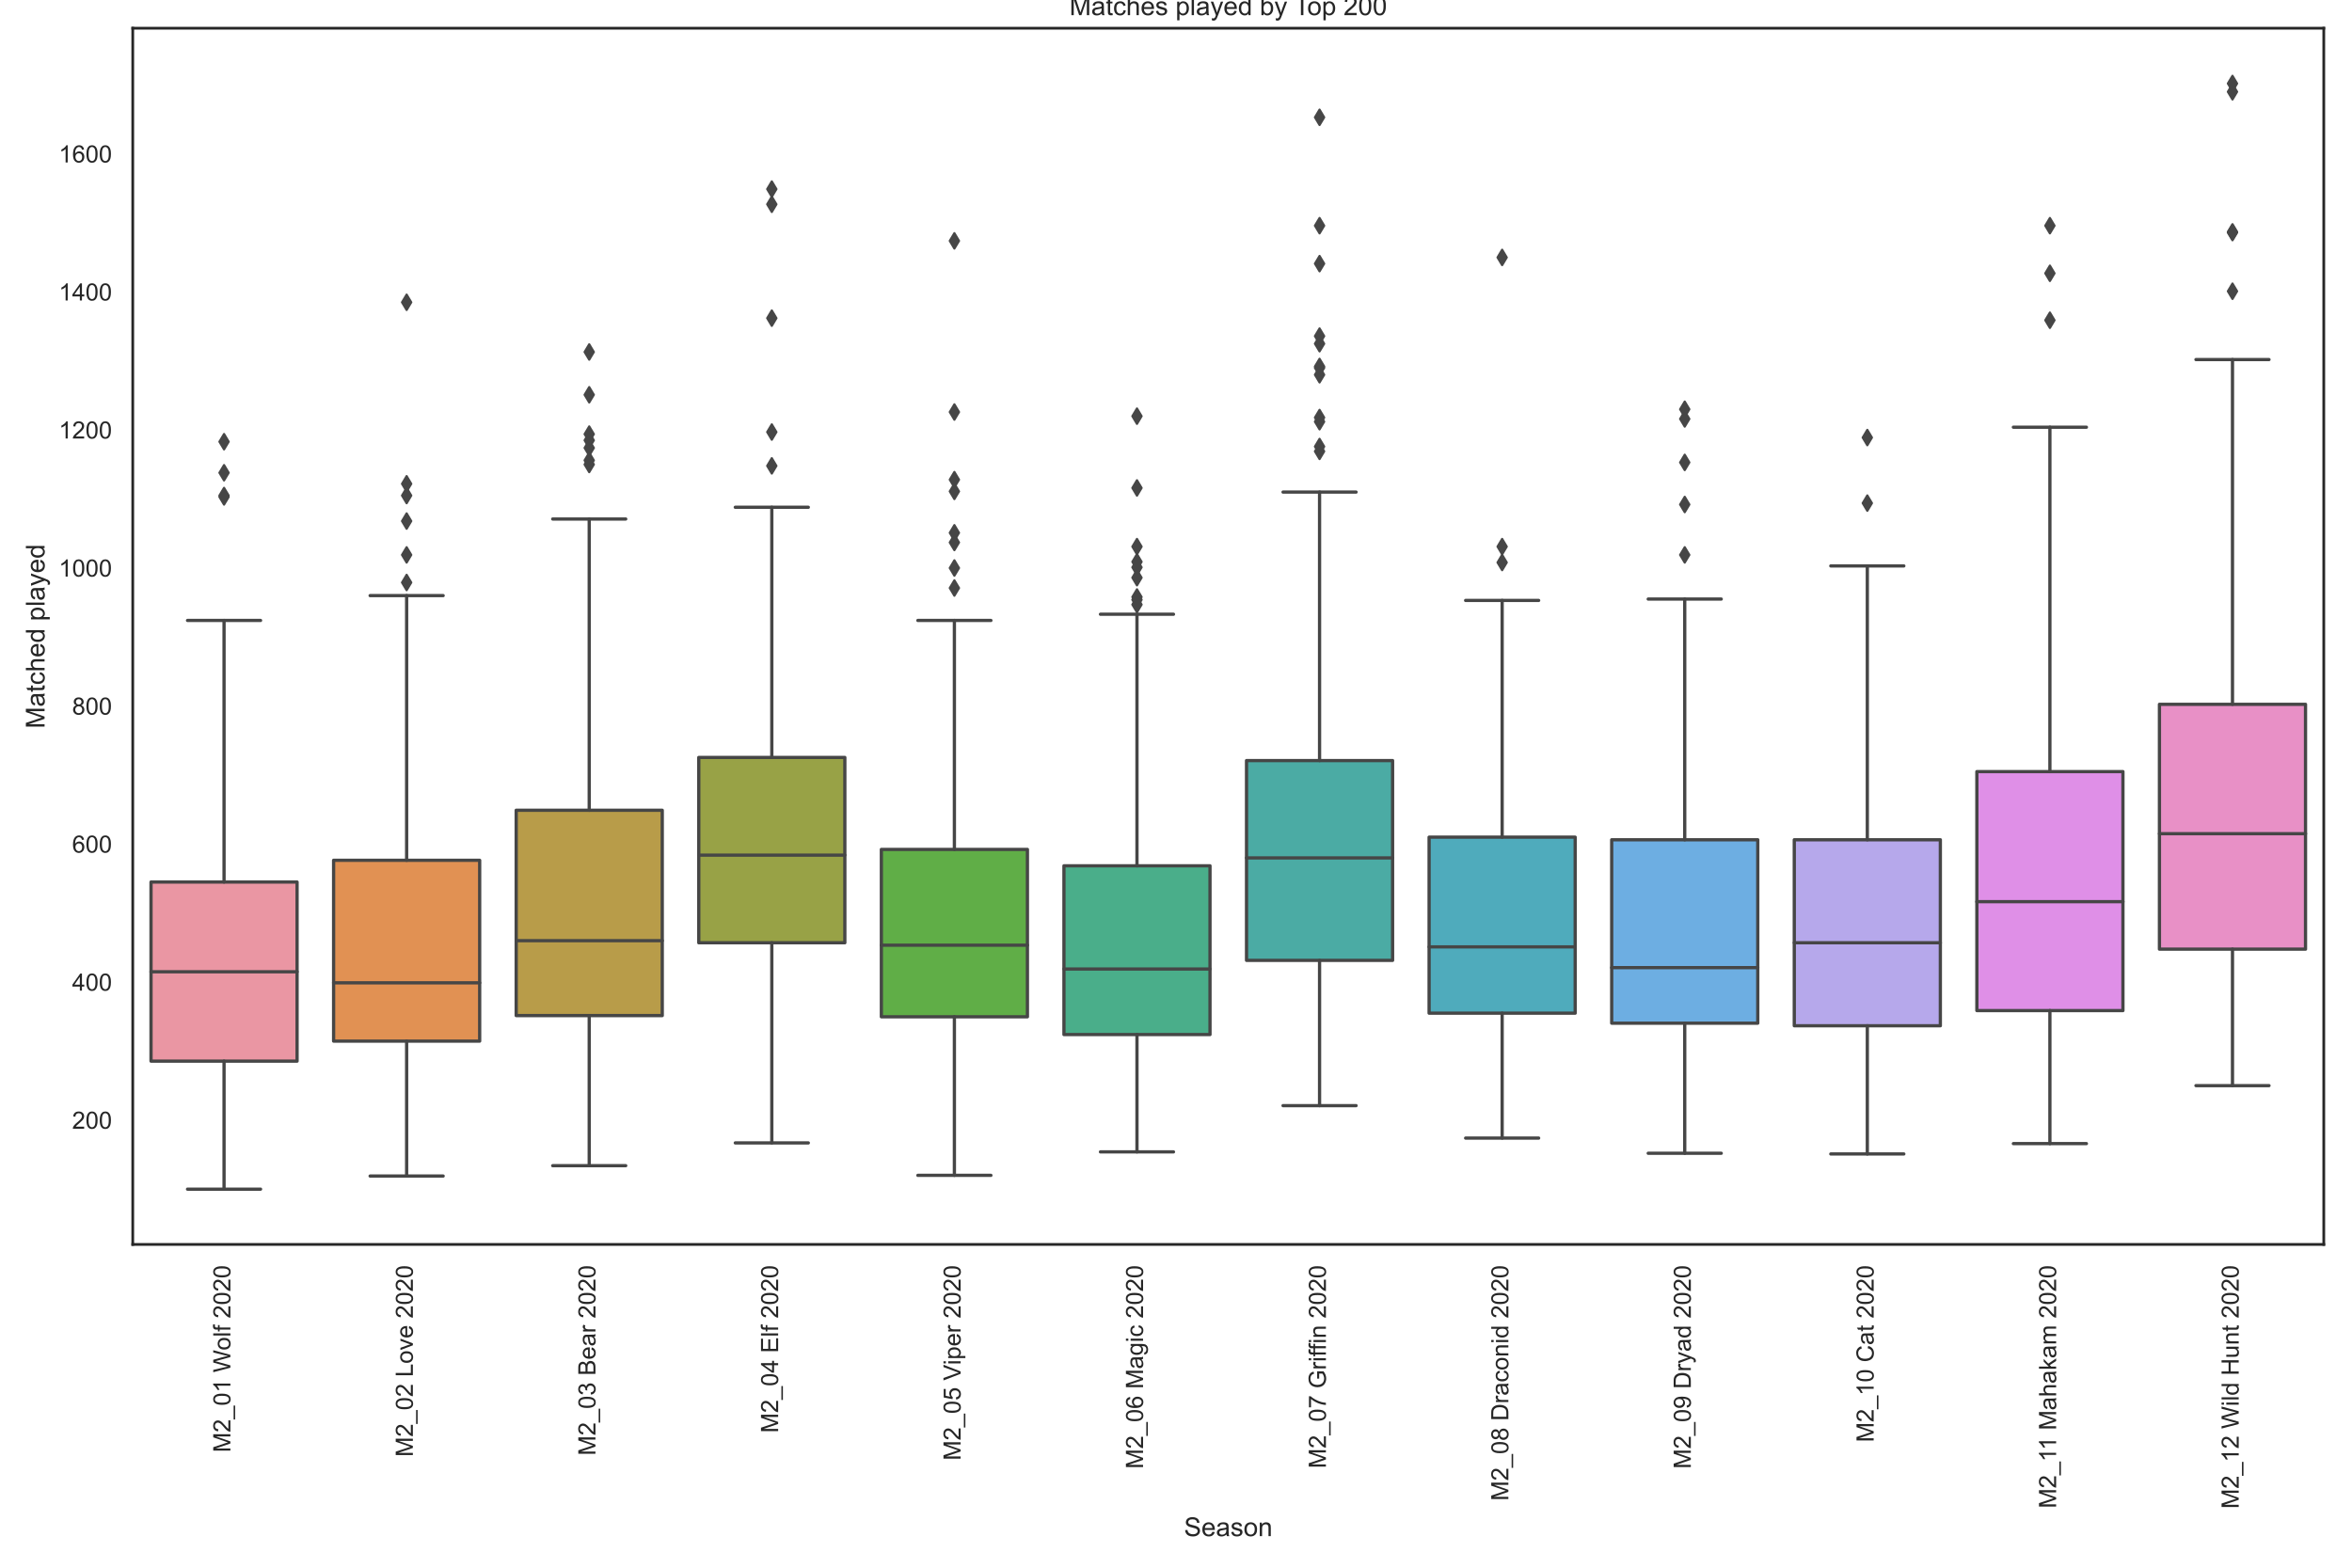 <?xml version="1.0" encoding="utf-8" standalone="no"?>
<!DOCTYPE svg PUBLIC "-//W3C//DTD SVG 1.1//EN"
  "http://www.w3.org/Graphics/SVG/1.1/DTD/svg11.dtd">
<!-- Created with matplotlib (https://matplotlib.org/) -->
<svg height="720pt" version="1.1" viewBox="0 0 1080 720" width="1080pt" xmlns="http://www.w3.org/2000/svg" xmlns:xlink="http://www.w3.org/1999/xlink">
 <defs>
  <style type="text/css">
*{stroke-linecap:butt;stroke-linejoin:round;}
  </style>
 </defs>
 <g id="figure_1">
  <g id="patch_1">
   <path d="M 0 720 
L 1080 720 
L 1080 0 
L 0 0 
z
" style="fill:#ffffff;"/>
  </g>
  <g id="axes_1">
   <g id="patch_2">
    <path d="M 60.96 571.54 
L 1067.04 571.54 
L 1067.04 12.96 
L 60.96 12.96 
z
" style="fill:#ffffff;"/>
   </g>
   <g id="matplotlib.axis_1">
    <g id="xtick_1">
     <g id="text_1">
      <!-- M2_01 Wolf 2020 -->
      <defs>
       <path d="M 7.422 0 
L 7.422 71.578 
L 21.688 71.578 
L 38.625 20.906 
Q 40.969 13.812 42.047 10.297 
Q 43.266 14.203 45.844 21.781 
L 62.984 71.578 
L 75.734 71.578 
L 75.734 0 
L 66.609 0 
L 66.609 59.906 
L 45.797 0 
L 37.25 0 
L 16.547 60.938 
L 16.547 0 
z
" id="ArialMT-77"/>
       <path d="M 50.344 8.453 
L 50.344 0 
L 3.031 0 
Q 2.938 3.172 4.047 6.109 
Q 5.859 10.938 9.828 15.625 
Q 13.812 20.312 21.344 26.469 
Q 33.016 36.031 37.109 41.625 
Q 41.219 47.219 41.219 52.203 
Q 41.219 57.422 37.469 61 
Q 33.734 64.594 27.734 64.594 
Q 21.391 64.594 17.578 60.781 
Q 13.766 56.984 13.719 50.25 
L 4.688 51.172 
Q 5.609 61.281 11.656 66.578 
Q 17.719 71.875 27.938 71.875 
Q 38.234 71.875 44.234 66.156 
Q 50.25 60.453 50.25 52 
Q 50.25 47.703 48.484 43.547 
Q 46.734 39.406 42.656 34.812 
Q 38.578 30.219 29.109 22.219 
Q 21.188 15.578 18.938 13.203 
Q 16.703 10.844 15.234 8.453 
z
" id="ArialMT-50"/>
       <path d="M -1.516 -19.875 
L -1.516 -13.531 
L 56.734 -13.531 
L 56.734 -19.875 
z
" id="ArialMT-95"/>
       <path d="M 4.156 35.297 
Q 4.156 48 6.766 55.734 
Q 9.375 63.484 14.516 67.672 
Q 19.672 71.875 27.484 71.875 
Q 33.25 71.875 37.594 69.547 
Q 41.938 67.234 44.766 62.859 
Q 47.609 58.5 49.219 52.219 
Q 50.828 45.953 50.828 35.297 
Q 50.828 22.703 48.234 14.969 
Q 45.656 7.234 40.5 3 
Q 35.359 -1.219 27.484 -1.219 
Q 17.141 -1.219 11.234 6.203 
Q 4.156 15.141 4.156 35.297 
z
M 13.188 35.297 
Q 13.188 17.672 17.312 11.828 
Q 21.438 6 27.484 6 
Q 33.547 6 37.672 11.859 
Q 41.797 17.719 41.797 35.297 
Q 41.797 52.984 37.672 58.781 
Q 33.547 64.594 27.391 64.594 
Q 21.344 64.594 17.719 59.469 
Q 13.188 52.938 13.188 35.297 
z
" id="ArialMT-48"/>
       <path d="M 37.25 0 
L 28.469 0 
L 28.469 56 
Q 25.297 52.984 20.141 49.953 
Q 14.984 46.922 10.891 45.406 
L 10.891 53.906 
Q 18.266 57.375 23.781 62.297 
Q 29.297 67.234 31.594 71.875 
L 37.25 71.875 
z
" id="ArialMT-49"/>
       <path id="ArialMT-32"/>
       <path d="M 20.219 0 
L 1.219 71.578 
L 10.938 71.578 
L 21.828 24.656 
Q 23.578 17.281 24.859 10.016 
Q 27.594 21.484 28.078 23.25 
L 41.703 71.578 
L 53.125 71.578 
L 63.375 35.359 
Q 67.234 21.875 68.953 10.016 
Q 70.312 16.797 72.516 25.594 
L 83.734 71.578 
L 93.266 71.578 
L 73.641 0 
L 64.5 0 
L 49.422 54.547 
Q 47.516 61.375 47.172 62.938 
Q 46.047 58.016 45.062 54.547 
L 29.891 0 
z
" id="ArialMT-87"/>
       <path d="M 3.328 25.922 
Q 3.328 40.328 11.328 47.266 
Q 18.016 53.031 27.641 53.031 
Q 38.328 53.031 45.109 46.016 
Q 51.906 39.016 51.906 26.656 
Q 51.906 16.656 48.906 10.906 
Q 45.906 5.172 40.156 2 
Q 34.422 -1.172 27.641 -1.172 
Q 16.75 -1.172 10.031 5.812 
Q 3.328 12.797 3.328 25.922 
z
M 12.359 25.922 
Q 12.359 15.969 16.703 11.016 
Q 21.047 6.062 27.641 6.062 
Q 34.188 6.062 38.531 11.031 
Q 42.875 16.016 42.875 26.219 
Q 42.875 35.844 38.5 40.797 
Q 34.125 45.75 27.641 45.75 
Q 21.047 45.75 16.703 40.812 
Q 12.359 35.891 12.359 25.922 
z
" id="ArialMT-111"/>
       <path d="M 6.391 0 
L 6.391 71.578 
L 15.188 71.578 
L 15.188 0 
z
" id="ArialMT-108"/>
       <path d="M 8.688 0 
L 8.688 45.016 
L 0.922 45.016 
L 0.922 51.859 
L 8.688 51.859 
L 8.688 57.375 
Q 8.688 62.594 9.625 65.141 
Q 10.891 68.562 14.078 70.672 
Q 17.281 72.797 23.047 72.797 
Q 26.766 72.797 31.25 71.922 
L 29.938 64.266 
Q 27.203 64.75 24.75 64.75 
Q 20.75 64.75 19.094 63.031 
Q 17.438 61.328 17.438 56.641 
L 17.438 51.859 
L 27.547 51.859 
L 27.547 45.016 
L 17.438 45.016 
L 17.438 0 
z
" id="ArialMT-102"/>
      </defs>
      <g style="fill:#262626;" transform="translate(105.791 667.058)rotate(-90)scale(0.11 -0.11)">
       <use xlink:href="#ArialMT-77"/>
       <use x="83.301" xlink:href="#ArialMT-50"/>
       <use x="138.916" xlink:href="#ArialMT-95"/>
       <use x="194.531" xlink:href="#ArialMT-48"/>
       <use x="250.146" xlink:href="#ArialMT-49"/>
       <use x="305.762" xlink:href="#ArialMT-32"/>
       <use x="333.545" xlink:href="#ArialMT-87"/>
       <use x="426.18" xlink:href="#ArialMT-111"/>
       <use x="481.795" xlink:href="#ArialMT-108"/>
       <use x="504.012" xlink:href="#ArialMT-102"/>
       <use x="531.795" xlink:href="#ArialMT-32"/>
       <use x="559.578" xlink:href="#ArialMT-50"/>
       <use x="615.193" xlink:href="#ArialMT-48"/>
       <use x="670.809" xlink:href="#ArialMT-50"/>
       <use x="726.424" xlink:href="#ArialMT-48"/>
      </g>
     </g>
    </g>
    <g id="xtick_2">
     <g id="text_2">
      <!-- M2_02 Love 2020 -->
      <defs>
       <path d="M 7.328 0 
L 7.328 71.578 
L 16.797 71.578 
L 16.797 8.453 
L 52.047 8.453 
L 52.047 0 
z
" id="ArialMT-76"/>
       <path d="M 21 0 
L 1.266 51.859 
L 10.547 51.859 
L 21.688 20.797 
Q 23.484 15.766 25 10.359 
Q 26.172 14.453 28.266 20.219 
L 39.797 51.859 
L 48.828 51.859 
L 29.203 0 
z
" id="ArialMT-118"/>
       <path d="M 42.094 16.703 
L 51.172 15.578 
Q 49.031 7.625 43.219 3.219 
Q 37.406 -1.172 28.375 -1.172 
Q 17 -1.172 10.328 5.828 
Q 3.656 12.844 3.656 25.484 
Q 3.656 38.578 10.391 45.797 
Q 17.141 53.031 27.875 53.031 
Q 38.281 53.031 44.875 45.953 
Q 51.469 38.875 51.469 26.031 
Q 51.469 25.25 51.422 23.688 
L 12.75 23.688 
Q 13.234 15.141 17.578 10.594 
Q 21.922 6.062 28.422 6.062 
Q 33.25 6.062 36.672 8.594 
Q 40.094 11.141 42.094 16.703 
z
M 13.234 30.906 
L 42.188 30.906 
Q 41.609 37.453 38.875 40.719 
Q 34.672 45.797 27.984 45.797 
Q 21.922 45.797 17.797 41.75 
Q 13.672 37.703 13.234 30.906 
z
" id="ArialMT-101"/>
      </defs>
      <g style="fill:#262626;" transform="translate(189.58 669.102)rotate(-90)scale(0.11 -0.11)">
       <use xlink:href="#ArialMT-77"/>
       <use x="83.301" xlink:href="#ArialMT-50"/>
       <use x="138.916" xlink:href="#ArialMT-95"/>
       <use x="194.531" xlink:href="#ArialMT-48"/>
       <use x="250.146" xlink:href="#ArialMT-50"/>
       <use x="305.762" xlink:href="#ArialMT-32"/>
       <use x="333.545" xlink:href="#ArialMT-76"/>
       <use x="389.16" xlink:href="#ArialMT-111"/>
       <use x="444.775" xlink:href="#ArialMT-118"/>
       <use x="494.775" xlink:href="#ArialMT-101"/>
       <use x="550.391" xlink:href="#ArialMT-32"/>
       <use x="578.174" xlink:href="#ArialMT-50"/>
       <use x="633.789" xlink:href="#ArialMT-48"/>
       <use x="689.404" xlink:href="#ArialMT-50"/>
       <use x="745.02" xlink:href="#ArialMT-48"/>
      </g>
     </g>
    </g>
    <g id="xtick_3">
     <g id="text_3">
      <!-- M2_03 Bear 2020 -->
      <defs>
       <path d="M 4.203 18.891 
L 12.984 20.062 
Q 14.5 12.594 18.141 9.297 
Q 21.781 6 27 6 
Q 33.203 6 37.469 10.297 
Q 41.75 14.594 41.75 20.953 
Q 41.75 27 37.797 30.922 
Q 33.844 34.859 27.734 34.859 
Q 25.25 34.859 21.531 33.891 
L 22.516 41.609 
Q 23.391 41.5 23.922 41.5 
Q 29.547 41.5 34.031 44.422 
Q 38.531 47.359 38.531 53.469 
Q 38.531 58.297 35.25 61.469 
Q 31.984 64.656 26.812 64.656 
Q 21.688 64.656 18.266 61.422 
Q 14.844 58.203 13.875 51.766 
L 5.078 53.328 
Q 6.688 62.156 12.391 67.016 
Q 18.109 71.875 26.609 71.875 
Q 32.469 71.875 37.391 69.359 
Q 42.328 66.844 44.938 62.5 
Q 47.562 58.156 47.562 53.266 
Q 47.562 48.641 45.062 44.828 
Q 42.578 41.016 37.703 38.766 
Q 44.047 37.312 47.562 32.688 
Q 51.078 28.078 51.078 21.141 
Q 51.078 11.766 44.234 5.25 
Q 37.406 -1.266 26.953 -1.266 
Q 17.531 -1.266 11.297 4.344 
Q 5.078 9.969 4.203 18.891 
z
" id="ArialMT-51"/>
       <path d="M 7.328 0 
L 7.328 71.578 
L 34.188 71.578 
Q 42.391 71.578 47.344 69.406 
Q 52.297 67.234 55.094 62.719 
Q 57.906 58.203 57.906 53.266 
Q 57.906 48.688 55.422 44.625 
Q 52.938 40.578 47.906 38.094 
Q 54.391 36.188 57.875 31.594 
Q 61.375 27 61.375 20.75 
Q 61.375 15.719 59.25 11.391 
Q 57.125 7.078 54 4.734 
Q 50.875 2.391 46.156 1.188 
Q 41.453 0 34.625 0 
z
M 16.797 41.5 
L 32.281 41.5 
Q 38.578 41.5 41.312 42.328 
Q 44.922 43.406 46.75 45.891 
Q 48.578 48.391 48.578 52.156 
Q 48.578 55.719 46.875 58.422 
Q 45.172 61.141 41.984 62.141 
Q 38.812 63.141 31.109 63.141 
L 16.797 63.141 
z
M 16.797 8.453 
L 34.625 8.453 
Q 39.203 8.453 41.062 8.797 
Q 44.344 9.375 46.531 10.734 
Q 48.734 12.109 50.141 14.719 
Q 51.562 17.328 51.562 20.75 
Q 51.562 24.75 49.516 27.703 
Q 47.469 30.672 43.828 31.859 
Q 40.188 33.062 33.344 33.062 
L 16.797 33.062 
z
" id="ArialMT-66"/>
       <path d="M 40.438 6.391 
Q 35.547 2.25 31.031 0.531 
Q 26.516 -1.172 21.344 -1.172 
Q 12.797 -1.172 8.203 3 
Q 3.609 7.172 3.609 13.672 
Q 3.609 17.484 5.344 20.625 
Q 7.078 23.781 9.891 25.688 
Q 12.703 27.594 16.219 28.562 
Q 18.797 29.25 24.031 29.891 
Q 34.672 31.156 39.703 32.906 
Q 39.75 34.719 39.75 35.203 
Q 39.75 40.578 37.25 42.781 
Q 33.891 45.75 27.25 45.75 
Q 21.047 45.75 18.094 43.578 
Q 15.141 41.406 13.719 35.891 
L 5.125 37.062 
Q 6.297 42.578 8.984 45.969 
Q 11.672 49.359 16.75 51.188 
Q 21.828 53.031 28.516 53.031 
Q 35.156 53.031 39.297 51.469 
Q 43.453 49.906 45.406 47.531 
Q 47.359 45.172 48.141 41.547 
Q 48.578 39.312 48.578 33.453 
L 48.578 21.734 
Q 48.578 9.469 49.141 6.219 
Q 49.703 2.984 51.375 0 
L 42.188 0 
Q 40.828 2.734 40.438 6.391 
z
M 39.703 26.031 
Q 34.906 24.078 25.344 22.703 
Q 19.922 21.922 17.672 20.938 
Q 15.438 19.969 14.203 18.094 
Q 12.984 16.219 12.984 13.922 
Q 12.984 10.406 15.641 8.062 
Q 18.312 5.719 23.438 5.719 
Q 28.516 5.719 32.469 7.938 
Q 36.422 10.156 38.281 14.016 
Q 39.703 17 39.703 22.797 
z
" id="ArialMT-97"/>
       <path d="M 6.5 0 
L 6.5 51.859 
L 14.406 51.859 
L 14.406 44 
Q 17.438 49.516 20 51.266 
Q 22.562 53.031 25.641 53.031 
Q 30.078 53.031 34.672 50.203 
L 31.641 42.047 
Q 28.422 43.953 25.203 43.953 
Q 22.312 43.953 20.016 42.219 
Q 17.719 40.484 16.75 37.406 
Q 15.281 32.719 15.281 27.156 
L 15.281 0 
z
" id="ArialMT-114"/>
      </defs>
      <g style="fill:#262626;" transform="translate(273.42 668.485)rotate(-90)scale(0.11 -0.11)">
       <use xlink:href="#ArialMT-77"/>
       <use x="83.301" xlink:href="#ArialMT-50"/>
       <use x="138.916" xlink:href="#ArialMT-95"/>
       <use x="194.531" xlink:href="#ArialMT-48"/>
       <use x="250.146" xlink:href="#ArialMT-51"/>
       <use x="305.762" xlink:href="#ArialMT-32"/>
       <use x="333.545" xlink:href="#ArialMT-66"/>
       <use x="400.244" xlink:href="#ArialMT-101"/>
       <use x="455.859" xlink:href="#ArialMT-97"/>
       <use x="511.475" xlink:href="#ArialMT-114"/>
       <use x="544.775" xlink:href="#ArialMT-32"/>
       <use x="572.559" xlink:href="#ArialMT-50"/>
       <use x="628.174" xlink:href="#ArialMT-48"/>
       <use x="683.789" xlink:href="#ArialMT-50"/>
       <use x="739.404" xlink:href="#ArialMT-48"/>
      </g>
     </g>
    </g>
    <g id="xtick_4">
     <g id="text_4">
      <!-- M2_04 Elf 2020 -->
      <defs>
       <path d="M 32.328 0 
L 32.328 17.141 
L 1.266 17.141 
L 1.266 25.203 
L 33.938 71.578 
L 41.109 71.578 
L 41.109 25.203 
L 50.781 25.203 
L 50.781 17.141 
L 41.109 17.141 
L 41.109 0 
z
M 32.328 25.203 
L 32.328 57.469 
L 9.906 25.203 
z
" id="ArialMT-52"/>
       <path d="M 7.906 0 
L 7.906 71.578 
L 59.672 71.578 
L 59.672 63.141 
L 17.391 63.141 
L 17.391 41.219 
L 56.984 41.219 
L 56.984 32.812 
L 17.391 32.812 
L 17.391 8.453 
L 61.328 8.453 
L 61.328 0 
z
" id="ArialMT-69"/>
      </defs>
      <g style="fill:#262626;" transform="translate(357.311 658.088)rotate(-90)scale(0.11 -0.11)">
       <use xlink:href="#ArialMT-77"/>
       <use x="83.301" xlink:href="#ArialMT-50"/>
       <use x="138.916" xlink:href="#ArialMT-95"/>
       <use x="194.531" xlink:href="#ArialMT-48"/>
       <use x="250.146" xlink:href="#ArialMT-52"/>
       <use x="305.762" xlink:href="#ArialMT-32"/>
       <use x="333.545" xlink:href="#ArialMT-69"/>
       <use x="400.244" xlink:href="#ArialMT-108"/>
       <use x="422.461" xlink:href="#ArialMT-102"/>
       <use x="450.244" xlink:href="#ArialMT-32"/>
       <use x="478.027" xlink:href="#ArialMT-50"/>
       <use x="533.643" xlink:href="#ArialMT-48"/>
       <use x="589.258" xlink:href="#ArialMT-50"/>
       <use x="644.873" xlink:href="#ArialMT-48"/>
      </g>
     </g>
    </g>
    <g id="xtick_5">
     <g id="text_5">
      <!-- M2_05 Viper 2020 -->
      <defs>
       <path d="M 4.156 18.75 
L 13.375 19.531 
Q 14.406 12.797 18.141 9.391 
Q 21.875 6 27.156 6 
Q 33.5 6 37.891 10.781 
Q 42.281 15.578 42.281 23.484 
Q 42.281 31 38.062 35.344 
Q 33.844 39.703 27 39.703 
Q 22.75 39.703 19.328 37.766 
Q 15.922 35.844 13.969 32.766 
L 5.719 33.844 
L 12.641 70.609 
L 48.25 70.609 
L 48.25 62.203 
L 19.672 62.203 
L 15.828 42.969 
Q 22.266 47.469 29.344 47.469 
Q 38.719 47.469 45.156 40.969 
Q 51.609 34.469 51.609 24.266 
Q 51.609 14.547 45.953 7.469 
Q 39.062 -1.219 27.156 -1.219 
Q 17.391 -1.219 11.203 4.25 
Q 5.031 9.719 4.156 18.75 
z
" id="ArialMT-53"/>
       <path d="M 28.172 0 
L 0.438 71.578 
L 10.688 71.578 
L 29.297 19.578 
Q 31.547 13.328 33.062 7.859 
Q 34.719 13.719 36.922 19.578 
L 56.25 71.578 
L 65.922 71.578 
L 37.891 0 
z
" id="ArialMT-86"/>
       <path d="M 6.641 61.469 
L 6.641 71.578 
L 15.438 71.578 
L 15.438 61.469 
z
M 6.641 0 
L 6.641 51.859 
L 15.438 51.859 
L 15.438 0 
z
" id="ArialMT-105"/>
       <path d="M 6.594 -19.875 
L 6.594 51.859 
L 14.594 51.859 
L 14.594 45.125 
Q 17.438 49.078 21 51.047 
Q 24.562 53.031 29.641 53.031 
Q 36.281 53.031 41.359 49.609 
Q 46.438 46.188 49.016 39.953 
Q 51.609 33.734 51.609 26.312 
Q 51.609 18.359 48.75 11.984 
Q 45.906 5.609 40.453 2.219 
Q 35.016 -1.172 29 -1.172 
Q 24.609 -1.172 21.109 0.688 
Q 17.625 2.547 15.375 5.375 
L 15.375 -19.875 
z
M 14.547 25.641 
Q 14.547 15.625 18.594 10.844 
Q 22.656 6.062 28.422 6.062 
Q 34.281 6.062 38.453 11.016 
Q 42.625 15.969 42.625 26.375 
Q 42.625 36.281 38.547 41.203 
Q 34.469 46.141 28.812 46.141 
Q 23.188 46.141 18.859 40.891 
Q 14.547 35.641 14.547 25.641 
z
" id="ArialMT-112"/>
      </defs>
      <g style="fill:#262626;" transform="translate(441.1 670.736)rotate(-90)scale(0.11 -0.11)">
       <use xlink:href="#ArialMT-77"/>
       <use x="83.301" xlink:href="#ArialMT-50"/>
       <use x="138.916" xlink:href="#ArialMT-95"/>
       <use x="194.531" xlink:href="#ArialMT-48"/>
       <use x="250.146" xlink:href="#ArialMT-53"/>
       <use x="305.762" xlink:href="#ArialMT-32"/>
       <use x="333.545" xlink:href="#ArialMT-86"/>
       <use x="398.494" xlink:href="#ArialMT-105"/>
       <use x="420.711" xlink:href="#ArialMT-112"/>
       <use x="476.326" xlink:href="#ArialMT-101"/>
       <use x="531.941" xlink:href="#ArialMT-114"/>
       <use x="565.242" xlink:href="#ArialMT-32"/>
       <use x="593.025" xlink:href="#ArialMT-50"/>
       <use x="648.641" xlink:href="#ArialMT-48"/>
       <use x="704.256" xlink:href="#ArialMT-50"/>
       <use x="759.871" xlink:href="#ArialMT-48"/>
      </g>
     </g>
    </g>
    <g id="xtick_6">
     <g id="text_6">
      <!-- M2_06 Magic 2020 -->
      <defs>
       <path d="M 49.75 54.047 
L 41.016 53.375 
Q 39.844 58.547 37.703 60.891 
Q 34.125 64.656 28.906 64.656 
Q 24.703 64.656 21.531 62.312 
Q 17.391 59.281 14.984 53.469 
Q 12.594 47.656 12.5 36.922 
Q 15.672 41.75 20.266 44.094 
Q 24.859 46.438 29.891 46.438 
Q 38.672 46.438 44.844 39.969 
Q 51.031 33.5 51.031 23.25 
Q 51.031 16.5 48.125 10.719 
Q 45.219 4.938 40.141 1.859 
Q 35.062 -1.219 28.609 -1.219 
Q 17.625 -1.219 10.688 6.859 
Q 3.766 14.938 3.766 33.5 
Q 3.766 54.25 11.422 63.672 
Q 18.109 71.875 29.438 71.875 
Q 37.891 71.875 43.281 67.141 
Q 48.688 62.406 49.75 54.047 
z
M 13.875 23.188 
Q 13.875 18.656 15.797 14.5 
Q 17.719 10.359 21.188 8.172 
Q 24.656 6 28.469 6 
Q 34.031 6 38.031 10.484 
Q 42.047 14.984 42.047 22.703 
Q 42.047 30.125 38.078 34.391 
Q 34.125 38.672 28.125 38.672 
Q 22.172 38.672 18.016 34.391 
Q 13.875 30.125 13.875 23.188 
z
" id="ArialMT-54"/>
       <path d="M 4.984 -4.297 
L 13.531 -5.562 
Q 14.062 -9.516 16.5 -11.328 
Q 19.781 -13.766 25.438 -13.766 
Q 31.547 -13.766 34.859 -11.328 
Q 38.188 -8.891 39.359 -4.5 
Q 40.047 -1.812 39.984 6.781 
Q 34.234 0 25.641 0 
Q 14.938 0 9.078 7.719 
Q 3.219 15.438 3.219 26.219 
Q 3.219 33.641 5.906 39.906 
Q 8.594 46.188 13.688 49.609 
Q 18.797 53.031 25.688 53.031 
Q 34.859 53.031 40.828 45.609 
L 40.828 51.859 
L 48.922 51.859 
L 48.922 7.031 
Q 48.922 -5.078 46.453 -10.125 
Q 44 -15.188 38.641 -18.109 
Q 33.297 -21.047 25.484 -21.047 
Q 16.219 -21.047 10.5 -16.875 
Q 4.781 -12.703 4.984 -4.297 
z
M 12.25 26.859 
Q 12.25 16.656 16.297 11.969 
Q 20.359 7.281 26.469 7.281 
Q 32.516 7.281 36.609 11.938 
Q 40.719 16.609 40.719 26.562 
Q 40.719 36.078 36.5 40.906 
Q 32.281 45.75 26.312 45.75 
Q 20.453 45.75 16.344 40.984 
Q 12.25 36.234 12.25 26.859 
z
" id="ArialMT-103"/>
       <path d="M 40.438 19 
L 49.078 17.875 
Q 47.656 8.938 41.812 3.875 
Q 35.984 -1.172 27.484 -1.172 
Q 16.844 -1.172 10.375 5.781 
Q 3.906 12.75 3.906 25.734 
Q 3.906 34.125 6.688 40.422 
Q 9.469 46.734 15.156 49.875 
Q 20.844 53.031 27.547 53.031 
Q 35.984 53.031 41.359 48.75 
Q 46.734 44.484 48.25 36.625 
L 39.703 35.297 
Q 38.484 40.531 35.375 43.156 
Q 32.281 45.797 27.875 45.797 
Q 21.234 45.797 17.078 41.031 
Q 12.938 36.281 12.938 25.984 
Q 12.938 15.531 16.938 10.797 
Q 20.953 6.062 27.391 6.062 
Q 32.562 6.062 36.031 9.234 
Q 39.5 12.406 40.438 19 
z
" id="ArialMT-99"/>
      </defs>
      <g style="fill:#262626;" transform="translate(524.876 674.592)rotate(-90)scale(0.11 -0.11)">
       <use xlink:href="#ArialMT-77"/>
       <use x="83.301" xlink:href="#ArialMT-50"/>
       <use x="138.916" xlink:href="#ArialMT-95"/>
       <use x="194.531" xlink:href="#ArialMT-48"/>
       <use x="250.146" xlink:href="#ArialMT-54"/>
       <use x="305.762" xlink:href="#ArialMT-32"/>
       <use x="333.545" xlink:href="#ArialMT-77"/>
       <use x="416.846" xlink:href="#ArialMT-97"/>
       <use x="472.461" xlink:href="#ArialMT-103"/>
       <use x="528.076" xlink:href="#ArialMT-105"/>
       <use x="550.293" xlink:href="#ArialMT-99"/>
       <use x="600.293" xlink:href="#ArialMT-32"/>
       <use x="628.076" xlink:href="#ArialMT-50"/>
       <use x="683.691" xlink:href="#ArialMT-48"/>
       <use x="739.307" xlink:href="#ArialMT-50"/>
       <use x="794.922" xlink:href="#ArialMT-48"/>
      </g>
     </g>
    </g>
    <g id="xtick_7">
     <g id="text_7">
      <!-- M2_07 Griffin 2020 -->
      <defs>
       <path d="M 4.734 62.203 
L 4.734 70.656 
L 51.078 70.656 
L 51.078 63.812 
Q 44.234 56.547 37.516 44.484 
Q 30.812 32.422 27.156 19.672 
Q 24.516 10.688 23.781 0 
L 14.75 0 
Q 14.891 8.453 18.062 20.406 
Q 21.234 32.375 27.172 43.484 
Q 33.109 54.594 39.797 62.203 
z
" id="ArialMT-55"/>
       <path d="M 41.219 28.078 
L 41.219 36.469 
L 71.531 36.531 
L 71.531 9.969 
Q 64.547 4.391 57.125 1.578 
Q 49.703 -1.219 41.891 -1.219 
Q 31.344 -1.219 22.719 3.297 
Q 14.109 7.812 9.719 16.359 
Q 5.328 24.906 5.328 35.453 
Q 5.328 45.906 9.688 54.953 
Q 14.062 64.016 22.266 68.406 
Q 30.469 72.797 41.156 72.797 
Q 48.922 72.797 55.188 70.281 
Q 61.469 67.781 65.031 63.281 
Q 68.609 58.797 70.453 51.562 
L 61.922 49.219 
Q 60.297 54.688 57.906 57.812 
Q 55.516 60.938 51.062 62.812 
Q 46.625 64.703 41.219 64.703 
Q 34.719 64.703 29.984 62.719 
Q 25.25 60.75 22.344 57.516 
Q 19.438 54.297 17.828 50.438 
Q 15.094 43.797 15.094 36.031 
Q 15.094 26.469 18.391 20.016 
Q 21.688 13.578 27.984 10.453 
Q 34.281 7.328 41.359 7.328 
Q 47.516 7.328 53.375 9.688 
Q 59.234 12.062 62.25 14.75 
L 62.25 28.078 
z
" id="ArialMT-71"/>
       <path d="M 6.594 0 
L 6.594 51.859 
L 14.5 51.859 
L 14.5 44.484 
Q 20.219 53.031 31 53.031 
Q 35.688 53.031 39.625 51.344 
Q 43.562 49.656 45.516 46.922 
Q 47.469 44.188 48.25 40.438 
Q 48.734 37.984 48.734 31.891 
L 48.734 0 
L 39.938 0 
L 39.938 31.547 
Q 39.938 36.922 38.906 39.578 
Q 37.891 42.234 35.281 43.812 
Q 32.672 45.406 29.156 45.406 
Q 23.531 45.406 19.453 41.844 
Q 15.375 38.281 15.375 28.328 
L 15.375 0 
z
" id="ArialMT-110"/>
      </defs>
      <g style="fill:#262626;" transform="translate(608.831 674.394)rotate(-90)scale(0.11 -0.11)">
       <use xlink:href="#ArialMT-77"/>
       <use x="83.301" xlink:href="#ArialMT-50"/>
       <use x="138.916" xlink:href="#ArialMT-95"/>
       <use x="194.531" xlink:href="#ArialMT-48"/>
       <use x="250.146" xlink:href="#ArialMT-55"/>
       <use x="305.762" xlink:href="#ArialMT-32"/>
       <use x="333.545" xlink:href="#ArialMT-71"/>
       <use x="411.328" xlink:href="#ArialMT-114"/>
       <use x="444.629" xlink:href="#ArialMT-105"/>
       <use x="466.846" xlink:href="#ArialMT-102"/>
       <use x="492.879" xlink:href="#ArialMT-102"/>
       <use x="520.662" xlink:href="#ArialMT-105"/>
       <use x="542.879" xlink:href="#ArialMT-110"/>
       <use x="598.494" xlink:href="#ArialMT-32"/>
       <use x="626.277" xlink:href="#ArialMT-50"/>
       <use x="681.893" xlink:href="#ArialMT-48"/>
       <use x="737.508" xlink:href="#ArialMT-50"/>
       <use x="793.123" xlink:href="#ArialMT-48"/>
      </g>
     </g>
    </g>
    <g id="xtick_8">
     <g id="text_8">
      <!-- M2_08 Draconid 2020 -->
      <defs>
       <path d="M 17.672 38.812 
Q 12.203 40.828 9.562 44.531 
Q 6.938 48.25 6.938 53.422 
Q 6.938 61.234 12.547 66.547 
Q 18.172 71.875 27.484 71.875 
Q 36.859 71.875 42.578 66.422 
Q 48.297 60.984 48.297 53.172 
Q 48.297 48.188 45.672 44.5 
Q 43.062 40.828 37.75 38.812 
Q 44.344 36.672 47.781 31.875 
Q 51.219 27.094 51.219 20.453 
Q 51.219 11.281 44.719 5.031 
Q 38.234 -1.219 27.641 -1.219 
Q 17.047 -1.219 10.547 5.047 
Q 4.047 11.328 4.047 20.703 
Q 4.047 27.688 7.594 32.391 
Q 11.141 37.109 17.672 38.812 
z
M 15.922 53.719 
Q 15.922 48.641 19.188 45.406 
Q 22.469 42.188 27.688 42.188 
Q 32.766 42.188 36.016 45.375 
Q 39.266 48.578 39.266 53.219 
Q 39.266 58.062 35.906 61.359 
Q 32.562 64.656 27.594 64.656 
Q 22.562 64.656 19.234 61.422 
Q 15.922 58.203 15.922 53.719 
z
M 13.094 20.656 
Q 13.094 16.891 14.875 13.375 
Q 16.656 9.859 20.172 7.922 
Q 23.688 6 27.734 6 
Q 34.031 6 38.125 10.047 
Q 42.234 14.109 42.234 20.359 
Q 42.234 26.703 38.016 30.859 
Q 33.797 35.016 27.438 35.016 
Q 21.234 35.016 17.156 30.906 
Q 13.094 26.812 13.094 20.656 
z
" id="ArialMT-56"/>
       <path d="M 7.719 0 
L 7.719 71.578 
L 32.375 71.578 
Q 40.719 71.578 45.125 70.562 
Q 51.266 69.141 55.609 65.438 
Q 61.281 60.641 64.078 53.188 
Q 66.891 45.75 66.891 36.188 
Q 66.891 28.031 64.984 21.734 
Q 63.094 15.438 60.109 11.297 
Q 57.125 7.172 53.578 4.797 
Q 50.047 2.438 45.047 1.219 
Q 40.047 0 33.547 0 
z
M 17.188 8.453 
L 32.469 8.453 
Q 39.547 8.453 43.578 9.766 
Q 47.609 11.078 50 13.484 
Q 53.375 16.844 55.25 22.531 
Q 57.125 28.219 57.125 36.328 
Q 57.125 47.562 53.438 53.594 
Q 49.75 59.625 44.484 61.672 
Q 40.672 63.141 32.234 63.141 
L 17.188 63.141 
z
" id="ArialMT-68"/>
       <path d="M 40.234 0 
L 40.234 6.547 
Q 35.297 -1.172 25.734 -1.172 
Q 19.531 -1.172 14.328 2.25 
Q 9.125 5.672 6.266 11.797 
Q 3.422 17.922 3.422 25.875 
Q 3.422 33.641 6 39.969 
Q 8.594 46.297 13.766 49.656 
Q 18.953 53.031 25.344 53.031 
Q 30.031 53.031 33.688 51.047 
Q 37.359 49.078 39.656 45.906 
L 39.656 71.578 
L 48.391 71.578 
L 48.391 0 
z
M 12.453 25.875 
Q 12.453 15.922 16.641 10.984 
Q 20.844 6.062 26.562 6.062 
Q 32.328 6.062 36.344 10.766 
Q 40.375 15.484 40.375 25.141 
Q 40.375 35.797 36.266 40.766 
Q 32.172 45.75 26.172 45.75 
Q 20.312 45.75 16.375 40.969 
Q 12.453 36.188 12.453 25.875 
z
" id="ArialMT-100"/>
      </defs>
      <g style="fill:#262626;" transform="translate(692.62 689.27)rotate(-90)scale(0.11 -0.11)">
       <use xlink:href="#ArialMT-77"/>
       <use x="83.301" xlink:href="#ArialMT-50"/>
       <use x="138.916" xlink:href="#ArialMT-95"/>
       <use x="194.531" xlink:href="#ArialMT-48"/>
       <use x="250.146" xlink:href="#ArialMT-56"/>
       <use x="305.762" xlink:href="#ArialMT-32"/>
       <use x="333.545" xlink:href="#ArialMT-68"/>
       <use x="405.762" xlink:href="#ArialMT-114"/>
       <use x="439.062" xlink:href="#ArialMT-97"/>
       <use x="494.678" xlink:href="#ArialMT-99"/>
       <use x="544.678" xlink:href="#ArialMT-111"/>
       <use x="600.293" xlink:href="#ArialMT-110"/>
       <use x="655.908" xlink:href="#ArialMT-105"/>
       <use x="678.125" xlink:href="#ArialMT-100"/>
       <use x="733.74" xlink:href="#ArialMT-32"/>
       <use x="761.523" xlink:href="#ArialMT-50"/>
       <use x="817.139" xlink:href="#ArialMT-48"/>
       <use x="872.754" xlink:href="#ArialMT-50"/>
       <use x="928.369" xlink:href="#ArialMT-48"/>
      </g>
     </g>
    </g>
    <g id="xtick_9">
     <g id="text_9">
      <!-- M2_09 Dryad 2020 -->
      <defs>
       <path d="M 5.469 16.547 
L 13.922 17.328 
Q 14.984 11.375 18.016 8.688 
Q 21.047 6 25.781 6 
Q 29.828 6 32.875 7.859 
Q 35.938 9.719 37.891 12.812 
Q 39.844 15.922 41.156 21.188 
Q 42.484 26.469 42.484 31.938 
Q 42.484 32.516 42.438 33.688 
Q 39.797 29.5 35.234 26.875 
Q 30.672 24.266 25.344 24.266 
Q 16.453 24.266 10.297 30.703 
Q 4.156 37.156 4.156 47.703 
Q 4.156 58.594 10.578 65.234 
Q 17 71.875 26.656 71.875 
Q 33.641 71.875 39.422 68.109 
Q 45.219 64.359 48.219 57.391 
Q 51.219 50.438 51.219 37.25 
Q 51.219 23.531 48.234 15.406 
Q 45.266 7.281 39.375 3.031 
Q 33.5 -1.219 25.594 -1.219 
Q 17.188 -1.219 11.859 3.438 
Q 6.547 8.109 5.469 16.547 
z
M 41.453 48.141 
Q 41.453 55.719 37.422 60.156 
Q 33.406 64.594 27.734 64.594 
Q 21.875 64.594 17.531 59.812 
Q 13.188 55.031 13.188 47.406 
Q 13.188 40.578 17.312 36.297 
Q 21.438 32.031 27.484 32.031 
Q 33.594 32.031 37.516 36.297 
Q 41.453 40.578 41.453 48.141 
z
" id="ArialMT-57"/>
       <path d="M 6.203 -19.969 
L 5.219 -11.719 
Q 8.109 -12.5 10.25 -12.5 
Q 13.188 -12.5 14.938 -11.516 
Q 16.703 -10.547 17.828 -8.797 
Q 18.656 -7.469 20.516 -2.25 
Q 20.75 -1.516 21.297 -0.094 
L 1.609 51.859 
L 11.078 51.859 
L 21.875 21.828 
Q 23.969 16.109 25.641 9.812 
Q 27.156 15.875 29.25 21.625 
L 40.328 51.859 
L 49.125 51.859 
L 29.391 -0.875 
Q 26.219 -9.422 24.469 -12.641 
Q 22.125 -17 19.094 -19.016 
Q 16.062 -21.047 11.859 -21.047 
Q 9.328 -21.047 6.203 -19.969 
z
" id="ArialMT-121"/>
      </defs>
      <g style="fill:#262626;" transform="translate(776.396 674.592)rotate(-90)scale(0.11 -0.11)">
       <use xlink:href="#ArialMT-77"/>
       <use x="83.301" xlink:href="#ArialMT-50"/>
       <use x="138.916" xlink:href="#ArialMT-95"/>
       <use x="194.531" xlink:href="#ArialMT-48"/>
       <use x="250.146" xlink:href="#ArialMT-57"/>
       <use x="305.762" xlink:href="#ArialMT-32"/>
       <use x="333.545" xlink:href="#ArialMT-68"/>
       <use x="405.762" xlink:href="#ArialMT-114"/>
       <use x="439.062" xlink:href="#ArialMT-121"/>
       <use x="489.062" xlink:href="#ArialMT-97"/>
       <use x="544.678" xlink:href="#ArialMT-100"/>
       <use x="600.293" xlink:href="#ArialMT-32"/>
       <use x="628.076" xlink:href="#ArialMT-50"/>
       <use x="683.691" xlink:href="#ArialMT-48"/>
       <use x="739.307" xlink:href="#ArialMT-50"/>
       <use x="794.922" xlink:href="#ArialMT-48"/>
      </g>
     </g>
    </g>
    <g id="xtick_10">
     <g id="text_10">
      <!-- M2_10 Cat 2020 -->
      <defs>
       <path d="M 58.797 25.094 
L 68.266 22.703 
Q 65.281 11.031 57.547 4.906 
Q 49.812 -1.219 38.625 -1.219 
Q 27.047 -1.219 19.797 3.484 
Q 12.547 8.203 8.766 17.141 
Q 4.984 26.078 4.984 36.328 
Q 4.984 47.516 9.25 55.828 
Q 13.531 64.156 21.406 68.469 
Q 29.297 72.797 38.766 72.797 
Q 49.516 72.797 56.828 67.328 
Q 64.156 61.859 67.047 51.953 
L 57.719 49.75 
Q 55.219 57.562 50.484 61.125 
Q 45.75 64.703 38.578 64.703 
Q 30.328 64.703 24.781 60.734 
Q 19.234 56.781 16.984 50.109 
Q 14.75 43.453 14.75 36.375 
Q 14.75 27.25 17.406 20.438 
Q 20.062 13.625 25.672 10.25 
Q 31.297 6.891 37.844 6.891 
Q 45.797 6.891 51.312 11.469 
Q 56.844 16.062 58.797 25.094 
z
" id="ArialMT-67"/>
       <path d="M 25.781 7.859 
L 27.047 0.094 
Q 23.344 -0.688 20.406 -0.688 
Q 15.625 -0.688 12.984 0.828 
Q 10.359 2.344 9.281 4.812 
Q 8.203 7.281 8.203 15.188 
L 8.203 45.016 
L 1.766 45.016 
L 1.766 51.859 
L 8.203 51.859 
L 8.203 64.703 
L 16.938 69.969 
L 16.938 51.859 
L 25.781 51.859 
L 25.781 45.016 
L 16.938 45.016 
L 16.938 14.703 
Q 16.938 10.938 17.406 9.859 
Q 17.875 8.797 18.922 8.156 
Q 19.969 7.516 21.922 7.516 
Q 23.391 7.516 25.781 7.859 
z
" id="ArialMT-116"/>
      </defs>
      <g style="fill:#262626;" transform="translate(860.351 662.368)rotate(-90)scale(0.11 -0.11)">
       <use xlink:href="#ArialMT-77"/>
       <use x="83.301" xlink:href="#ArialMT-50"/>
       <use x="138.916" xlink:href="#ArialMT-95"/>
       <use x="194.531" xlink:href="#ArialMT-49"/>
       <use x="250.146" xlink:href="#ArialMT-48"/>
       <use x="305.762" xlink:href="#ArialMT-32"/>
       <use x="333.545" xlink:href="#ArialMT-67"/>
       <use x="405.762" xlink:href="#ArialMT-97"/>
       <use x="461.377" xlink:href="#ArialMT-116"/>
       <use x="489.16" xlink:href="#ArialMT-32"/>
       <use x="516.943" xlink:href="#ArialMT-50"/>
       <use x="572.559" xlink:href="#ArialMT-48"/>
       <use x="628.174" xlink:href="#ArialMT-50"/>
       <use x="683.789" xlink:href="#ArialMT-48"/>
      </g>
     </g>
    </g>
    <g id="xtick_11">
     <g id="text_11">
      <!-- M2_11 Mahakam 2020 -->
      <defs>
       <path d="M 6.594 0 
L 6.594 71.578 
L 15.375 71.578 
L 15.375 45.906 
Q 21.531 53.031 30.906 53.031 
Q 36.672 53.031 40.922 50.75 
Q 45.172 48.484 47 44.484 
Q 48.828 40.484 48.828 32.859 
L 48.828 0 
L 40.047 0 
L 40.047 32.859 
Q 40.047 39.453 37.188 42.453 
Q 34.328 45.453 29.109 45.453 
Q 25.203 45.453 21.75 43.422 
Q 18.312 41.406 16.844 37.938 
Q 15.375 34.469 15.375 28.375 
L 15.375 0 
z
" id="ArialMT-104"/>
       <path d="M 6.641 0 
L 6.641 71.578 
L 15.438 71.578 
L 15.438 30.766 
L 36.234 51.859 
L 47.609 51.859 
L 27.781 32.625 
L 49.609 0 
L 38.766 0 
L 21.625 26.516 
L 15.438 20.562 
L 15.438 0 
z
" id="ArialMT-107"/>
       <path d="M 6.594 0 
L 6.594 51.859 
L 14.453 51.859 
L 14.453 44.578 
Q 16.891 48.391 20.938 50.703 
Q 25 53.031 30.172 53.031 
Q 35.938 53.031 39.625 50.641 
Q 43.312 48.25 44.828 43.953 
Q 50.984 53.031 60.844 53.031 
Q 68.562 53.031 72.703 48.75 
Q 76.859 44.484 76.859 35.594 
L 76.859 0 
L 68.109 0 
L 68.109 32.672 
Q 68.109 37.938 67.25 40.25 
Q 66.406 42.578 64.156 43.984 
Q 61.922 45.406 58.891 45.406 
Q 53.422 45.406 49.797 41.766 
Q 46.188 38.141 46.188 30.125 
L 46.188 0 
L 37.406 0 
L 37.406 33.688 
Q 37.406 39.547 35.25 42.469 
Q 33.109 45.406 28.219 45.406 
Q 24.516 45.406 21.359 43.453 
Q 18.219 41.5 16.797 37.734 
Q 15.375 33.984 15.375 26.906 
L 15.375 0 
z
" id="ArialMT-109"/>
      </defs>
      <g style="fill:#262626;" transform="translate(944.14 692.733)rotate(-90)scale(0.11 -0.11)">
       <use xlink:href="#ArialMT-77"/>
       <use x="83.301" xlink:href="#ArialMT-50"/>
       <use x="138.916" xlink:href="#ArialMT-95"/>
       <use x="194.531" xlink:href="#ArialMT-49"/>
       <use x="242.771" xlink:href="#ArialMT-49"/>
       <use x="298.387" xlink:href="#ArialMT-32"/>
       <use x="326.17" xlink:href="#ArialMT-77"/>
       <use x="409.471" xlink:href="#ArialMT-97"/>
       <use x="465.086" xlink:href="#ArialMT-104"/>
       <use x="520.701" xlink:href="#ArialMT-97"/>
       <use x="576.316" xlink:href="#ArialMT-107"/>
       <use x="626.316" xlink:href="#ArialMT-97"/>
       <use x="681.932" xlink:href="#ArialMT-109"/>
       <use x="765.232" xlink:href="#ArialMT-32"/>
       <use x="793.016" xlink:href="#ArialMT-50"/>
       <use x="848.631" xlink:href="#ArialMT-48"/>
       <use x="904.246" xlink:href="#ArialMT-50"/>
       <use x="959.861" xlink:href="#ArialMT-48"/>
      </g>
     </g>
    </g>
    <g id="xtick_12">
     <g id="text_12">
      <!-- M2_12 Wild Hunt 2020 -->
      <defs>
       <path d="M 8.016 0 
L 8.016 71.578 
L 17.484 71.578 
L 17.484 42.188 
L 54.688 42.188 
L 54.688 71.578 
L 64.156 71.578 
L 64.156 0 
L 54.688 0 
L 54.688 33.734 
L 17.484 33.734 
L 17.484 0 
z
" id="ArialMT-72"/>
       <path d="M 40.578 0 
L 40.578 7.625 
Q 34.516 -1.172 24.125 -1.172 
Q 19.531 -1.172 15.547 0.578 
Q 11.578 2.344 9.641 5 
Q 7.719 7.672 6.938 11.531 
Q 6.391 14.109 6.391 19.734 
L 6.391 51.859 
L 15.188 51.859 
L 15.188 23.094 
Q 15.188 16.219 15.719 13.812 
Q 16.547 10.359 19.234 8.375 
Q 21.922 6.391 25.875 6.391 
Q 29.828 6.391 33.297 8.422 
Q 36.766 10.453 38.203 13.938 
Q 39.656 17.438 39.656 24.078 
L 39.656 51.859 
L 48.438 51.859 
L 48.438 0 
z
" id="ArialMT-117"/>
      </defs>
      <g style="fill:#262626;" transform="translate(1027.98 692.929)rotate(-90)scale(0.11 -0.11)">
       <use xlink:href="#ArialMT-77"/>
       <use x="83.301" xlink:href="#ArialMT-50"/>
       <use x="138.916" xlink:href="#ArialMT-95"/>
       <use x="194.531" xlink:href="#ArialMT-49"/>
       <use x="250.146" xlink:href="#ArialMT-50"/>
       <use x="305.762" xlink:href="#ArialMT-32"/>
       <use x="333.545" xlink:href="#ArialMT-87"/>
       <use x="427.93" xlink:href="#ArialMT-105"/>
       <use x="450.146" xlink:href="#ArialMT-108"/>
       <use x="472.363" xlink:href="#ArialMT-100"/>
       <use x="527.979" xlink:href="#ArialMT-32"/>
       <use x="555.762" xlink:href="#ArialMT-72"/>
       <use x="627.979" xlink:href="#ArialMT-117"/>
       <use x="683.594" xlink:href="#ArialMT-110"/>
       <use x="739.209" xlink:href="#ArialMT-116"/>
       <use x="766.992" xlink:href="#ArialMT-32"/>
       <use x="794.775" xlink:href="#ArialMT-50"/>
       <use x="850.391" xlink:href="#ArialMT-48"/>
       <use x="906.006" xlink:href="#ArialMT-50"/>
       <use x="961.621" xlink:href="#ArialMT-48"/>
      </g>
     </g>
    </g>
    <g id="text_13">
     <!-- Season -->
     <defs>
      <path d="M 4.5 23 
L 13.422 23.781 
Q 14.062 18.406 16.375 14.969 
Q 18.703 11.531 23.578 9.406 
Q 28.469 7.281 34.578 7.281 
Q 39.984 7.281 44.141 8.891 
Q 48.297 10.5 50.312 13.297 
Q 52.344 16.109 52.344 19.438 
Q 52.344 22.797 50.391 25.312 
Q 48.438 27.828 43.953 29.547 
Q 41.062 30.672 31.203 33.031 
Q 21.344 35.406 17.391 37.5 
Q 12.25 40.188 9.734 44.156 
Q 7.234 48.141 7.234 53.078 
Q 7.234 58.5 10.297 63.203 
Q 13.375 67.922 19.281 70.359 
Q 25.203 72.797 32.422 72.797 
Q 40.375 72.797 46.453 70.234 
Q 52.547 67.672 55.812 62.688 
Q 59.078 57.719 59.328 51.422 
L 50.25 50.734 
Q 49.516 57.516 45.281 60.984 
Q 41.062 64.453 32.812 64.453 
Q 24.219 64.453 20.281 61.297 
Q 16.359 58.156 16.359 53.719 
Q 16.359 49.859 19.141 47.359 
Q 21.875 44.875 33.422 42.266 
Q 44.969 39.656 49.266 37.703 
Q 55.516 34.812 58.484 30.391 
Q 61.469 25.984 61.469 20.219 
Q 61.469 14.5 58.203 9.438 
Q 54.938 4.391 48.797 1.578 
Q 42.672 -1.219 35.016 -1.219 
Q 25.297 -1.219 18.719 1.609 
Q 12.156 4.438 8.422 10.125 
Q 4.688 15.828 4.5 23 
z
" id="ArialMT-83"/>
      <path d="M 3.078 15.484 
L 11.766 16.844 
Q 12.5 11.625 15.844 8.844 
Q 19.188 6.062 25.203 6.062 
Q 31.25 6.062 34.172 8.516 
Q 37.109 10.984 37.109 14.312 
Q 37.109 17.281 34.516 19 
Q 32.719 20.172 25.531 21.969 
Q 15.875 24.422 12.141 26.203 
Q 8.406 27.984 6.469 31.125 
Q 4.547 34.281 4.547 38.094 
Q 4.547 41.547 6.125 44.5 
Q 7.719 47.469 10.453 49.422 
Q 12.5 50.922 16.031 51.969 
Q 19.578 53.031 23.641 53.031 
Q 29.734 53.031 34.344 51.266 
Q 38.969 49.516 41.156 46.5 
Q 43.359 43.5 44.188 38.484 
L 35.594 37.312 
Q 35.016 41.312 32.203 43.547 
Q 29.391 45.797 24.266 45.797 
Q 18.219 45.797 15.625 43.797 
Q 13.031 41.797 13.031 39.109 
Q 13.031 37.406 14.109 36.031 
Q 15.188 34.625 17.484 33.688 
Q 18.797 33.203 25.25 31.453 
Q 34.578 28.953 38.25 27.359 
Q 41.938 25.781 44.031 22.75 
Q 46.141 19.734 46.141 15.234 
Q 46.141 10.844 43.578 6.953 
Q 41.016 3.078 36.172 0.953 
Q 31.344 -1.172 25.25 -1.172 
Q 15.141 -1.172 9.844 3.031 
Q 4.547 7.234 3.078 15.484 
z
" id="ArialMT-115"/>
     </defs>
     <g style="fill:#262626;" transform="translate(543.652 705.518)scale(0.12 -0.12)">
      <use xlink:href="#ArialMT-83"/>
      <use x="66.699" xlink:href="#ArialMT-101"/>
      <use x="122.314" xlink:href="#ArialMT-97"/>
      <use x="177.93" xlink:href="#ArialMT-115"/>
      <use x="227.93" xlink:href="#ArialMT-111"/>
      <use x="283.545" xlink:href="#ArialMT-110"/>
     </g>
    </g>
   </g>
   <g id="matplotlib.axis_2">
    <g id="ytick_1">
     <g id="text_14">
      <!-- 200 -->
      <g style="fill:#262626;" transform="translate(33.109 518.389)scale(0.11 -0.11)">
       <use xlink:href="#ArialMT-50"/>
       <use x="55.615" xlink:href="#ArialMT-48"/>
       <use x="111.23" xlink:href="#ArialMT-48"/>
      </g>
     </g>
    </g>
    <g id="ytick_2">
     <g id="text_15">
      <!-- 400 -->
      <g style="fill:#262626;" transform="translate(33.109 454.993)scale(0.11 -0.11)">
       <use xlink:href="#ArialMT-52"/>
       <use x="55.615" xlink:href="#ArialMT-48"/>
       <use x="111.23" xlink:href="#ArialMT-48"/>
      </g>
     </g>
    </g>
    <g id="ytick_3">
     <g id="text_16">
      <!-- 600 -->
      <g style="fill:#262626;" transform="translate(33.109 391.597)scale(0.11 -0.11)">
       <use xlink:href="#ArialMT-54"/>
       <use x="55.615" xlink:href="#ArialMT-48"/>
       <use x="111.23" xlink:href="#ArialMT-48"/>
      </g>
     </g>
    </g>
    <g id="ytick_4">
     <g id="text_17">
      <!-- 800 -->
      <g style="fill:#262626;" transform="translate(33.109 328.202)scale(0.11 -0.11)">
       <use xlink:href="#ArialMT-56"/>
       <use x="55.615" xlink:href="#ArialMT-48"/>
       <use x="111.23" xlink:href="#ArialMT-48"/>
      </g>
     </g>
    </g>
    <g id="ytick_5">
     <g id="text_18">
      <!-- 1000 -->
      <g style="fill:#262626;" transform="translate(26.992 264.806)scale(0.11 -0.11)">
       <use xlink:href="#ArialMT-49"/>
       <use x="55.615" xlink:href="#ArialMT-48"/>
       <use x="111.23" xlink:href="#ArialMT-48"/>
       <use x="166.846" xlink:href="#ArialMT-48"/>
      </g>
     </g>
    </g>
    <g id="ytick_6">
     <g id="text_19">
      <!-- 1200 -->
      <g style="fill:#262626;" transform="translate(26.992 201.41)scale(0.11 -0.11)">
       <use xlink:href="#ArialMT-49"/>
       <use x="55.615" xlink:href="#ArialMT-50"/>
       <use x="111.23" xlink:href="#ArialMT-48"/>
       <use x="166.846" xlink:href="#ArialMT-48"/>
      </g>
     </g>
    </g>
    <g id="ytick_7">
     <g id="text_20">
      <!-- 1400 -->
      <g style="fill:#262626;" transform="translate(26.992 138.014)scale(0.11 -0.11)">
       <use xlink:href="#ArialMT-49"/>
       <use x="55.615" xlink:href="#ArialMT-52"/>
       <use x="111.23" xlink:href="#ArialMT-48"/>
       <use x="166.846" xlink:href="#ArialMT-48"/>
      </g>
     </g>
    </g>
    <g id="ytick_8">
     <g id="text_21">
      <!-- 1600 -->
      <g style="fill:#262626;" transform="translate(26.992 74.619)scale(0.11 -0.11)">
       <use xlink:href="#ArialMT-49"/>
       <use x="55.615" xlink:href="#ArialMT-54"/>
       <use x="111.23" xlink:href="#ArialMT-48"/>
       <use x="166.846" xlink:href="#ArialMT-48"/>
      </g>
     </g>
    </g>
    <g id="text_22">
     <!-- Matched played -->
     <g style="fill:#262626;" transform="translate(20.466 334.607)rotate(-90)scale(0.12 -0.12)">
      <use xlink:href="#ArialMT-77"/>
      <use x="83.301" xlink:href="#ArialMT-97"/>
      <use x="138.916" xlink:href="#ArialMT-116"/>
      <use x="166.699" xlink:href="#ArialMT-99"/>
      <use x="216.699" xlink:href="#ArialMT-104"/>
      <use x="272.314" xlink:href="#ArialMT-101"/>
      <use x="327.93" xlink:href="#ArialMT-100"/>
      <use x="383.545" xlink:href="#ArialMT-32"/>
      <use x="411.328" xlink:href="#ArialMT-112"/>
      <use x="466.943" xlink:href="#ArialMT-108"/>
      <use x="489.16" xlink:href="#ArialMT-97"/>
      <use x="544.775" xlink:href="#ArialMT-121"/>
      <use x="594.775" xlink:href="#ArialMT-101"/>
      <use x="650.391" xlink:href="#ArialMT-100"/>
     </g>
    </g>
   </g>
   <g id="patch_3">
    <path clip-path="url(#pc75b822a88)" d="M 69.344 487.35 
L 136.416 487.35 
L 136.416 405.094 
L 69.344 405.094 
L 69.344 487.35 
z
" style="fill:#ea96a3;stroke:#464646;stroke-linejoin:miter;stroke-width:1.5;"/>
   </g>
   <g id="patch_4">
    <path clip-path="url(#pc75b822a88)" d="M 153.184 478.158 
L 220.256 478.158 
L 220.256 395.11 
L 153.184 395.11 
L 153.184 478.158 
z
" style="fill:#e19153;stroke:#464646;stroke-linejoin:miter;stroke-width:1.5;"/>
   </g>
   <g id="patch_5">
    <path clip-path="url(#pc75b822a88)" d="M 237.024 466.43 
L 304.096 466.43 
L 304.096 372.129 
L 237.024 372.129 
L 237.024 466.43 
z
" style="fill:#b89c49;stroke:#464646;stroke-linejoin:miter;stroke-width:1.5;"/>
   </g>
   <g id="patch_6">
    <path clip-path="url(#pc75b822a88)" d="M 320.864 432.989 
L 387.936 432.989 
L 387.936 347.88 
L 320.864 347.88 
L 320.864 432.989 
z
" style="fill:#98a246;stroke:#464646;stroke-linejoin:miter;stroke-width:1.5;"/>
   </g>
   <g id="patch_7">
    <path clip-path="url(#pc75b822a88)" d="M 404.704 466.985 
L 471.776 466.985 
L 471.776 390.117 
L 404.704 390.117 
L 404.704 466.985 
z
" style="fill:#60ae47;stroke:#464646;stroke-linejoin:miter;stroke-width:1.5;"/>
   </g>
   <g id="patch_8">
    <path clip-path="url(#pc75b822a88)" d="M 488.544 475.147 
L 555.616 475.147 
L 555.616 397.645 
L 488.544 397.645 
L 488.544 475.147 
z
" style="fill:#4aae8a;stroke:#464646;stroke-linejoin:miter;stroke-width:1.5;"/>
   </g>
   <g id="patch_9">
    <path clip-path="url(#pc75b822a88)" d="M 572.384 441.072 
L 639.456 441.072 
L 639.456 349.306 
L 572.384 349.306 
L 572.384 441.072 
z
" style="fill:#4baba4;stroke:#464646;stroke-linejoin:miter;stroke-width:1.5;"/>
   </g>
   <g id="patch_10">
    <path clip-path="url(#pc75b822a88)" d="M 656.224 465.32 
L 723.296 465.32 
L 723.296 384.491 
L 656.224 384.491 
L 656.224 465.32 
z
" style="fill:#4fabbc;stroke:#464646;stroke-linejoin:miter;stroke-width:1.5;"/>
   </g>
   <g id="patch_11">
    <path clip-path="url(#pc75b822a88)" d="M 740.064 469.917 
L 807.136 469.917 
L 807.136 385.679 
L 740.064 385.679 
L 740.064 469.917 
z
" style="fill:#6daee2;stroke:#464646;stroke-linejoin:miter;stroke-width:1.5;"/>
   </g>
   <g id="patch_12">
    <path clip-path="url(#pc75b822a88)" d="M 823.904 471.105 
L 890.976 471.105 
L 890.976 385.679 
L 823.904 385.679 
L 823.904 471.105 
z
" style="fill:#b6a8eb;stroke:#464646;stroke-linejoin:miter;stroke-width:1.5;"/>
   </g>
   <g id="patch_13">
    <path clip-path="url(#pc75b822a88)" d="M 907.744 464.132 
L 974.816 464.132 
L 974.816 354.378 
L 907.744 354.378 
L 907.744 464.132 
z
" style="fill:#df8fe7;stroke:#464646;stroke-linejoin:miter;stroke-width:1.5;"/>
   </g>
   <g id="patch_14">
    <path clip-path="url(#pc75b822a88)" d="M 991.584 435.921 
L 1058.656 435.921 
L 1058.656 323.472 
L 991.584 323.472 
L 991.584 435.921 
z
" style="fill:#e890c6;stroke:#464646;stroke-linejoin:miter;stroke-width:1.5;"/>
   </g>
   <g id="line2d_1">
    <path clip-path="url(#pc75b822a88)" d="M 102.88 487.35 
L 102.88 546.15 
" style="fill:none;stroke:#464646;stroke-linecap:round;stroke-width:1.5;"/>
   </g>
   <g id="line2d_2">
    <path clip-path="url(#pc75b822a88)" d="M 102.88 405.094 
L 102.88 284.959 
" style="fill:none;stroke:#464646;stroke-linecap:round;stroke-width:1.5;"/>
   </g>
   <g id="line2d_3">
    <path clip-path="url(#pc75b822a88)" d="M 86.112 546.15 
L 119.648 546.15 
" style="fill:none;stroke:#464646;stroke-linecap:round;stroke-width:1.5;"/>
   </g>
   <g id="line2d_4">
    <path clip-path="url(#pc75b822a88)" d="M 86.112 284.959 
L 119.648 284.959 
" style="fill:none;stroke:#464646;stroke-linecap:round;stroke-width:1.5;"/>
   </g>
   <g id="line2d_5">
    <defs>
     <path d="M 0 3.536 
L 2.121 0 
L 0 -3.536 
L -2.121 0 
z
" id="m5b4153798b" style="stroke:#464646;stroke-linejoin:miter;"/>
    </defs>
    <g clip-path="url(#pc75b822a88)">
     <use style="fill:#464646;stroke:#464646;stroke-linejoin:miter;" x="102.88" xlink:href="#m5b4153798b" y="227.586"/>
     <use style="fill:#464646;stroke:#464646;stroke-linejoin:miter;" x="102.88" xlink:href="#m5b4153798b" y="202.862"/>
     <use style="fill:#464646;stroke:#464646;stroke-linejoin:miter;" x="102.88" xlink:href="#m5b4153798b" y="217.126"/>
     <use style="fill:#464646;stroke:#464646;stroke-linejoin:miter;" x="102.88" xlink:href="#m5b4153798b" y="228.22"/>
    </g>
   </g>
   <g id="line2d_6">
    <path clip-path="url(#pc75b822a88)" d="M 186.72 478.158 
L 186.72 540.127 
" style="fill:none;stroke:#464646;stroke-linecap:round;stroke-width:1.5;"/>
   </g>
   <g id="line2d_7">
    <path clip-path="url(#pc75b822a88)" d="M 186.72 395.11 
L 186.72 273.548 
" style="fill:none;stroke:#464646;stroke-linecap:round;stroke-width:1.5;"/>
   </g>
   <g id="line2d_8">
    <path clip-path="url(#pc75b822a88)" d="M 169.952 540.127 
L 203.488 540.127 
" style="fill:none;stroke:#464646;stroke-linecap:round;stroke-width:1.5;"/>
   </g>
   <g id="line2d_9">
    <path clip-path="url(#pc75b822a88)" d="M 169.952 273.548 
L 203.488 273.548 
" style="fill:none;stroke:#464646;stroke-linecap:round;stroke-width:1.5;"/>
   </g>
   <g id="line2d_10">
    <g clip-path="url(#pc75b822a88)">
     <use style="fill:#464646;stroke:#464646;stroke-linejoin:miter;" x="186.72" xlink:href="#m5b4153798b" y="267.526"/>
     <use style="fill:#464646;stroke:#464646;stroke-linejoin:miter;" x="186.72" xlink:href="#m5b4153798b" y="138.832"/>
     <use style="fill:#464646;stroke:#464646;stroke-linejoin:miter;" x="186.72" xlink:href="#m5b4153798b" y="239.315"/>
     <use style="fill:#464646;stroke:#464646;stroke-linejoin:miter;" x="186.72" xlink:href="#m5b4153798b" y="222.198"/>
     <use style="fill:#464646;stroke:#464646;stroke-linejoin:miter;" x="186.72" xlink:href="#m5b4153798b" y="254.847"/>
     <use style="fill:#464646;stroke:#464646;stroke-linejoin:miter;" x="186.72" xlink:href="#m5b4153798b" y="227.586"/>
    </g>
   </g>
   <g id="line2d_11">
    <path clip-path="url(#pc75b822a88)" d="M 270.56 466.43 
L 270.56 535.373 
" style="fill:none;stroke:#464646;stroke-linecap:round;stroke-width:1.5;"/>
   </g>
   <g id="line2d_12">
    <path clip-path="url(#pc75b822a88)" d="M 270.56 372.129 
L 270.56 238.364 
" style="fill:none;stroke:#464646;stroke-linecap:round;stroke-width:1.5;"/>
   </g>
   <g id="line2d_13">
    <path clip-path="url(#pc75b822a88)" d="M 253.792 535.373 
L 287.328 535.373 
" style="fill:none;stroke:#464646;stroke-linecap:round;stroke-width:1.5;"/>
   </g>
   <g id="line2d_14">
    <path clip-path="url(#pc75b822a88)" d="M 253.792 238.364 
L 287.328 238.364 
" style="fill:none;stroke:#464646;stroke-linecap:round;stroke-width:1.5;"/>
   </g>
   <g id="line2d_15">
    <g clip-path="url(#pc75b822a88)">
     <use style="fill:#464646;stroke:#464646;stroke-linejoin:miter;" x="270.56" xlink:href="#m5b4153798b" y="211.42"/>
     <use style="fill:#464646;stroke:#464646;stroke-linejoin:miter;" x="270.56" xlink:href="#m5b4153798b" y="161.655"/>
     <use style="fill:#464646;stroke:#464646;stroke-linejoin:miter;" x="270.56" xlink:href="#m5b4153798b" y="181.307"/>
     <use style="fill:#464646;stroke:#464646;stroke-linejoin:miter;" x="270.56" xlink:href="#m5b4153798b" y="213.322"/>
     <use style="fill:#464646;stroke:#464646;stroke-linejoin:miter;" x="270.56" xlink:href="#m5b4153798b" y="199.375"/>
     <use style="fill:#464646;stroke:#464646;stroke-linejoin:miter;" x="270.56" xlink:href="#m5b4153798b" y="205.715"/>
     <use style="fill:#464646;stroke:#464646;stroke-linejoin:miter;" x="270.56" xlink:href="#m5b4153798b" y="202.228"/>
    </g>
   </g>
   <g id="line2d_16">
    <path clip-path="url(#pc75b822a88)" d="M 354.4 432.989 
L 354.4 524.912 
" style="fill:none;stroke:#464646;stroke-linecap:round;stroke-width:1.5;"/>
   </g>
   <g id="line2d_17">
    <path clip-path="url(#pc75b822a88)" d="M 354.4 347.88 
L 354.4 232.975 
" style="fill:none;stroke:#464646;stroke-linecap:round;stroke-width:1.5;"/>
   </g>
   <g id="line2d_18">
    <path clip-path="url(#pc75b822a88)" d="M 337.632 524.912 
L 371.168 524.912 
" style="fill:none;stroke:#464646;stroke-linecap:round;stroke-width:1.5;"/>
   </g>
   <g id="line2d_19">
    <path clip-path="url(#pc75b822a88)" d="M 337.632 232.975 
L 371.168 232.975 
" style="fill:none;stroke:#464646;stroke-linecap:round;stroke-width:1.5;"/>
   </g>
   <g id="line2d_20">
    <g clip-path="url(#pc75b822a88)">
     <use style="fill:#464646;stroke:#464646;stroke-linejoin:miter;" x="354.4" xlink:href="#m5b4153798b" y="146.123"/>
     <use style="fill:#464646;stroke:#464646;stroke-linejoin:miter;" x="354.4" xlink:href="#m5b4153798b" y="198.424"/>
     <use style="fill:#464646;stroke:#464646;stroke-linejoin:miter;" x="354.4" xlink:href="#m5b4153798b" y="86.848"/>
     <use style="fill:#464646;stroke:#464646;stroke-linejoin:miter;" x="354.4" xlink:href="#m5b4153798b" y="213.956"/>
     <use style="fill:#464646;stroke:#464646;stroke-linejoin:miter;" x="354.4" xlink:href="#m5b4153798b" y="93.821"/>
    </g>
   </g>
   <g id="line2d_21">
    <path clip-path="url(#pc75b822a88)" d="M 438.24 466.985 
L 438.24 539.81 
" style="fill:none;stroke:#464646;stroke-linecap:round;stroke-width:1.5;"/>
   </g>
   <g id="line2d_22">
    <path clip-path="url(#pc75b822a88)" d="M 438.24 390.117 
L 438.24 284.959 
" style="fill:none;stroke:#464646;stroke-linecap:round;stroke-width:1.5;"/>
   </g>
   <g id="line2d_23">
    <path clip-path="url(#pc75b822a88)" d="M 421.472 539.81 
L 455.008 539.81 
" style="fill:none;stroke:#464646;stroke-linecap:round;stroke-width:1.5;"/>
   </g>
   <g id="line2d_24">
    <path clip-path="url(#pc75b822a88)" d="M 421.472 284.959 
L 455.008 284.959 
" style="fill:none;stroke:#464646;stroke-linecap:round;stroke-width:1.5;"/>
   </g>
   <g id="line2d_25">
    <g clip-path="url(#pc75b822a88)">
     <use style="fill:#464646;stroke:#464646;stroke-linejoin:miter;" x="438.24" xlink:href="#m5b4153798b" y="225.684"/>
     <use style="fill:#464646;stroke:#464646;stroke-linejoin:miter;" x="438.24" xlink:href="#m5b4153798b" y="270.061"/>
     <use style="fill:#464646;stroke:#464646;stroke-linejoin:miter;" x="438.24" xlink:href="#m5b4153798b" y="110.621"/>
     <use style="fill:#464646;stroke:#464646;stroke-linejoin:miter;" x="438.24" xlink:href="#m5b4153798b" y="260.869"/>
     <use style="fill:#464646;stroke:#464646;stroke-linejoin:miter;" x="438.24" xlink:href="#m5b4153798b" y="220.296"/>
     <use style="fill:#464646;stroke:#464646;stroke-linejoin:miter;" x="438.24" xlink:href="#m5b4153798b" y="244.703"/>
     <use style="fill:#464646;stroke:#464646;stroke-linejoin:miter;" x="438.24" xlink:href="#m5b4153798b" y="249.141"/>
     <use style="fill:#464646;stroke:#464646;stroke-linejoin:miter;" x="438.24" xlink:href="#m5b4153798b" y="189.232"/>
    </g>
   </g>
   <g id="line2d_26">
    <path clip-path="url(#pc75b822a88)" d="M 522.08 475.147 
L 522.08 529.033 
" style="fill:none;stroke:#464646;stroke-linecap:round;stroke-width:1.5;"/>
   </g>
   <g id="line2d_27">
    <path clip-path="url(#pc75b822a88)" d="M 522.08 397.645 
L 522.08 282.107 
" style="fill:none;stroke:#464646;stroke-linecap:round;stroke-width:1.5;"/>
   </g>
   <g id="line2d_28">
    <path clip-path="url(#pc75b822a88)" d="M 505.312 529.033 
L 538.848 529.033 
" style="fill:none;stroke:#464646;stroke-linecap:round;stroke-width:1.5;"/>
   </g>
   <g id="line2d_29">
    <path clip-path="url(#pc75b822a88)" d="M 505.312 282.107 
L 538.848 282.107 
" style="fill:none;stroke:#464646;stroke-linecap:round;stroke-width:1.5;"/>
   </g>
   <g id="line2d_30">
    <g clip-path="url(#pc75b822a88)">
     <use style="fill:#464646;stroke:#464646;stroke-linejoin:miter;" x="522.08" xlink:href="#m5b4153798b" y="275.45"/>
     <use style="fill:#464646;stroke:#464646;stroke-linejoin:miter;" x="522.08" xlink:href="#m5b4153798b" y="277.669"/>
     <use style="fill:#464646;stroke:#464646;stroke-linejoin:miter;" x="522.08" xlink:href="#m5b4153798b" y="274.182"/>
     <use style="fill:#464646;stroke:#464646;stroke-linejoin:miter;" x="522.08" xlink:href="#m5b4153798b" y="251.043"/>
     <use style="fill:#464646;stroke:#464646;stroke-linejoin:miter;" x="522.08" xlink:href="#m5b4153798b" y="258.016"/>
     <use style="fill:#464646;stroke:#464646;stroke-linejoin:miter;" x="522.08" xlink:href="#m5b4153798b" y="260.552"/>
     <use style="fill:#464646;stroke:#464646;stroke-linejoin:miter;" x="522.08" xlink:href="#m5b4153798b" y="224.1"/>
     <use style="fill:#464646;stroke:#464646;stroke-linejoin:miter;" x="522.08" xlink:href="#m5b4153798b" y="191.134"/>
     <use style="fill:#464646;stroke:#464646;stroke-linejoin:miter;" x="522.08" xlink:href="#m5b4153798b" y="265.307"/>
    </g>
   </g>
   <g id="line2d_31">
    <path clip-path="url(#pc75b822a88)" d="M 605.92 441.072 
L 605.92 507.796 
" style="fill:none;stroke:#464646;stroke-linecap:round;stroke-width:1.5;"/>
   </g>
   <g id="line2d_32">
    <path clip-path="url(#pc75b822a88)" d="M 605.92 349.306 
L 605.92 226.001 
" style="fill:none;stroke:#464646;stroke-linecap:round;stroke-width:1.5;"/>
   </g>
   <g id="line2d_33">
    <path clip-path="url(#pc75b822a88)" d="M 589.152 507.796 
L 622.688 507.796 
" style="fill:none;stroke:#464646;stroke-linecap:round;stroke-width:1.5;"/>
   </g>
   <g id="line2d_34">
    <path clip-path="url(#pc75b822a88)" d="M 589.152 226.001 
L 622.688 226.001 
" style="fill:none;stroke:#464646;stroke-linecap:round;stroke-width:1.5;"/>
   </g>
   <g id="line2d_35">
    <g clip-path="url(#pc75b822a88)">
     <use style="fill:#464646;stroke:#464646;stroke-linejoin:miter;" x="605.92" xlink:href="#m5b4153798b" y="207.3"/>
     <use style="fill:#464646;stroke:#464646;stroke-linejoin:miter;" x="605.92" xlink:href="#m5b4153798b" y="121.081"/>
     <use style="fill:#464646;stroke:#464646;stroke-linejoin:miter;" x="605.92" xlink:href="#m5b4153798b" y="154.364"/>
     <use style="fill:#464646;stroke:#464646;stroke-linejoin:miter;" x="605.92" xlink:href="#m5b4153798b" y="53.882"/>
     <use style="fill:#464646;stroke:#464646;stroke-linejoin:miter;" x="605.92" xlink:href="#m5b4153798b" y="168.945"/>
     <use style="fill:#464646;stroke:#464646;stroke-linejoin:miter;" x="605.92" xlink:href="#m5b4153798b" y="205.081"/>
     <use style="fill:#464646;stroke:#464646;stroke-linejoin:miter;" x="605.92" xlink:href="#m5b4153798b" y="172.115"/>
     <use style="fill:#464646;stroke:#464646;stroke-linejoin:miter;" x="605.92" xlink:href="#m5b4153798b" y="103.648"/>
     <use style="fill:#464646;stroke:#464646;stroke-linejoin:miter;" x="605.92" xlink:href="#m5b4153798b" y="193.67"/>
     <use style="fill:#464646;stroke:#464646;stroke-linejoin:miter;" x="605.92" xlink:href="#m5b4153798b" y="191.768"/>
     <use style="fill:#464646;stroke:#464646;stroke-linejoin:miter;" x="605.92" xlink:href="#m5b4153798b" y="157.851"/>
     <use style="fill:#464646;stroke:#464646;stroke-linejoin:miter;" x="605.92" xlink:href="#m5b4153798b" y="168.311"/>
    </g>
   </g>
   <g id="line2d_36">
    <path clip-path="url(#pc75b822a88)" d="M 689.76 465.32 
L 689.76 522.694 
" style="fill:none;stroke:#464646;stroke-linecap:round;stroke-width:1.5;"/>
   </g>
   <g id="line2d_37">
    <path clip-path="url(#pc75b822a88)" d="M 689.76 384.491 
L 689.76 275.767 
" style="fill:none;stroke:#464646;stroke-linecap:round;stroke-width:1.5;"/>
   </g>
   <g id="line2d_38">
    <path clip-path="url(#pc75b822a88)" d="M 672.992 522.694 
L 706.528 522.694 
" style="fill:none;stroke:#464646;stroke-linecap:round;stroke-width:1.5;"/>
   </g>
   <g id="line2d_39">
    <path clip-path="url(#pc75b822a88)" d="M 672.992 275.767 
L 706.528 275.767 
" style="fill:none;stroke:#464646;stroke-linecap:round;stroke-width:1.5;"/>
   </g>
   <g id="line2d_40">
    <g clip-path="url(#pc75b822a88)">
     <use style="fill:#464646;stroke:#464646;stroke-linejoin:miter;" x="689.76" xlink:href="#m5b4153798b" y="258.333"/>
     <use style="fill:#464646;stroke:#464646;stroke-linejoin:miter;" x="689.76" xlink:href="#m5b4153798b" y="251.043"/>
     <use style="fill:#464646;stroke:#464646;stroke-linejoin:miter;" x="689.76" xlink:href="#m5b4153798b" y="118.229"/>
    </g>
   </g>
   <g id="line2d_41">
    <path clip-path="url(#pc75b822a88)" d="M 773.6 469.917 
L 773.6 529.667 
" style="fill:none;stroke:#464646;stroke-linecap:round;stroke-width:1.5;"/>
   </g>
   <g id="line2d_42">
    <path clip-path="url(#pc75b822a88)" d="M 773.6 385.679 
L 773.6 275.133 
" style="fill:none;stroke:#464646;stroke-linecap:round;stroke-width:1.5;"/>
   </g>
   <g id="line2d_43">
    <path clip-path="url(#pc75b822a88)" d="M 756.832 529.667 
L 790.368 529.667 
" style="fill:none;stroke:#464646;stroke-linecap:round;stroke-width:1.5;"/>
   </g>
   <g id="line2d_44">
    <path clip-path="url(#pc75b822a88)" d="M 756.832 275.133 
L 790.368 275.133 
" style="fill:none;stroke:#464646;stroke-linecap:round;stroke-width:1.5;"/>
   </g>
   <g id="line2d_45">
    <g clip-path="url(#pc75b822a88)">
     <use style="fill:#464646;stroke:#464646;stroke-linejoin:miter;" x="773.6" xlink:href="#m5b4153798b" y="187.964"/>
     <use style="fill:#464646;stroke:#464646;stroke-linejoin:miter;" x="773.6" xlink:href="#m5b4153798b" y="192.402"/>
     <use style="fill:#464646;stroke:#464646;stroke-linejoin:miter;" x="773.6" xlink:href="#m5b4153798b" y="254.847"/>
     <use style="fill:#464646;stroke:#464646;stroke-linejoin:miter;" x="773.6" xlink:href="#m5b4153798b" y="231.707"/>
     <use style="fill:#464646;stroke:#464646;stroke-linejoin:miter;" x="773.6" xlink:href="#m5b4153798b" y="212.371"/>
    </g>
   </g>
   <g id="line2d_46">
    <path clip-path="url(#pc75b822a88)" d="M 857.44 471.105 
L 857.44 529.984 
" style="fill:none;stroke:#464646;stroke-linecap:round;stroke-width:1.5;"/>
   </g>
   <g id="line2d_47">
    <path clip-path="url(#pc75b822a88)" d="M 857.44 385.679 
L 857.44 259.918 
" style="fill:none;stroke:#464646;stroke-linecap:round;stroke-width:1.5;"/>
   </g>
   <g id="line2d_48">
    <path clip-path="url(#pc75b822a88)" d="M 840.672 529.984 
L 874.208 529.984 
" style="fill:none;stroke:#464646;stroke-linecap:round;stroke-width:1.5;"/>
   </g>
   <g id="line2d_49">
    <path clip-path="url(#pc75b822a88)" d="M 840.672 259.918 
L 874.208 259.918 
" style="fill:none;stroke:#464646;stroke-linecap:round;stroke-width:1.5;"/>
   </g>
   <g id="line2d_50">
    <g clip-path="url(#pc75b822a88)">
     <use style="fill:#464646;stroke:#464646;stroke-linejoin:miter;" x="857.44" xlink:href="#m5b4153798b" y="200.96"/>
     <use style="fill:#464646;stroke:#464646;stroke-linejoin:miter;" x="857.44" xlink:href="#m5b4153798b" y="231.073"/>
    </g>
   </g>
   <g id="line2d_51">
    <path clip-path="url(#pc75b822a88)" d="M 941.28 464.132 
L 941.28 525.229 
" style="fill:none;stroke:#464646;stroke-linecap:round;stroke-width:1.5;"/>
   </g>
   <g id="line2d_52">
    <path clip-path="url(#pc75b822a88)" d="M 941.28 354.378 
L 941.28 196.205 
" style="fill:none;stroke:#464646;stroke-linecap:round;stroke-width:1.5;"/>
   </g>
   <g id="line2d_53">
    <path clip-path="url(#pc75b822a88)" d="M 924.512 525.229 
L 958.048 525.229 
" style="fill:none;stroke:#464646;stroke-linecap:round;stroke-width:1.5;"/>
   </g>
   <g id="line2d_54">
    <path clip-path="url(#pc75b822a88)" d="M 924.512 196.205 
L 958.048 196.205 
" style="fill:none;stroke:#464646;stroke-linecap:round;stroke-width:1.5;"/>
   </g>
   <g id="line2d_55">
    <g clip-path="url(#pc75b822a88)">
     <use style="fill:#464646;stroke:#464646;stroke-linejoin:miter;" x="941.28" xlink:href="#m5b4153798b" y="125.519"/>
     <use style="fill:#464646;stroke:#464646;stroke-linejoin:miter;" x="941.28" xlink:href="#m5b4153798b" y="103.648"/>
     <use style="fill:#464646;stroke:#464646;stroke-linejoin:miter;" x="941.28" xlink:href="#m5b4153798b" y="147.074"/>
    </g>
   </g>
   <g id="line2d_56">
    <path clip-path="url(#pc75b822a88)" d="M 1025.12 435.921 
L 1025.12 498.603 
" style="fill:none;stroke:#464646;stroke-linecap:round;stroke-width:1.5;"/>
   </g>
   <g id="line2d_57">
    <path clip-path="url(#pc75b822a88)" d="M 1025.12 323.472 
L 1025.12 165.142 
" style="fill:none;stroke:#464646;stroke-linecap:round;stroke-width:1.5;"/>
   </g>
   <g id="line2d_58">
    <path clip-path="url(#pc75b822a88)" d="M 1008.352 498.603 
L 1041.888 498.603 
" style="fill:none;stroke:#464646;stroke-linecap:round;stroke-width:1.5;"/>
   </g>
   <g id="line2d_59">
    <path clip-path="url(#pc75b822a88)" d="M 1008.352 165.142 
L 1041.888 165.142 
" style="fill:none;stroke:#464646;stroke-linecap:round;stroke-width:1.5;"/>
   </g>
   <g id="line2d_60">
    <g clip-path="url(#pc75b822a88)">
     <use style="fill:#464646;stroke:#464646;stroke-linejoin:miter;" x="1025.12" xlink:href="#m5b4153798b" y="42.154"/>
     <use style="fill:#464646;stroke:#464646;stroke-linejoin:miter;" x="1025.12" xlink:href="#m5b4153798b" y="106.817"/>
     <use style="fill:#464646;stroke:#464646;stroke-linejoin:miter;" x="1025.12" xlink:href="#m5b4153798b" y="38.35"/>
     <use style="fill:#464646;stroke:#464646;stroke-linejoin:miter;" x="1025.12" xlink:href="#m5b4153798b" y="106.5"/>
     <use style="fill:#464646;stroke:#464646;stroke-linejoin:miter;" x="1025.12" xlink:href="#m5b4153798b" y="133.761"/>
    </g>
   </g>
   <g id="line2d_61">
    <path clip-path="url(#pc75b822a88)" d="M 69.344 446.302 
L 136.416 446.302 
" style="fill:none;stroke:#464646;stroke-linecap:round;stroke-width:1.5;"/>
   </g>
   <g id="line2d_62">
    <path clip-path="url(#pc75b822a88)" d="M 153.184 451.373 
L 220.256 451.373 
" style="fill:none;stroke:#464646;stroke-linecap:round;stroke-width:1.5;"/>
   </g>
   <g id="line2d_63">
    <path clip-path="url(#pc75b822a88)" d="M 237.024 432.038 
L 304.096 432.038 
" style="fill:none;stroke:#464646;stroke-linecap:round;stroke-width:1.5;"/>
   </g>
   <g id="line2d_64">
    <path clip-path="url(#pc75b822a88)" d="M 320.864 392.732 
L 387.936 392.732 
" style="fill:none;stroke:#464646;stroke-linecap:round;stroke-width:1.5;"/>
   </g>
   <g id="line2d_65">
    <path clip-path="url(#pc75b822a88)" d="M 404.704 434.098 
L 471.776 434.098 
" style="fill:none;stroke:#464646;stroke-linecap:round;stroke-width:1.5;"/>
   </g>
   <g id="line2d_66">
    <path clip-path="url(#pc75b822a88)" d="M 488.544 445.034 
L 555.616 445.034 
" style="fill:none;stroke:#464646;stroke-linecap:round;stroke-width:1.5;"/>
   </g>
   <g id="line2d_67">
    <path clip-path="url(#pc75b822a88)" d="M 572.384 394 
L 639.456 394 
" style="fill:none;stroke:#464646;stroke-linecap:round;stroke-width:1.5;"/>
   </g>
   <g id="line2d_68">
    <path clip-path="url(#pc75b822a88)" d="M 656.224 434.89 
L 723.296 434.89 
" style="fill:none;stroke:#464646;stroke-linecap:round;stroke-width:1.5;"/>
   </g>
   <g id="line2d_69">
    <path clip-path="url(#pc75b822a88)" d="M 740.064 444.4 
L 807.136 444.4 
" style="fill:none;stroke:#464646;stroke-linecap:round;stroke-width:1.5;"/>
   </g>
   <g id="line2d_70">
    <path clip-path="url(#pc75b822a88)" d="M 823.904 432.989 
L 890.976 432.989 
" style="fill:none;stroke:#464646;stroke-linecap:round;stroke-width:1.5;"/>
   </g>
   <g id="line2d_71">
    <path clip-path="url(#pc75b822a88)" d="M 907.744 414.128 
L 974.816 414.128 
" style="fill:none;stroke:#464646;stroke-linecap:round;stroke-width:1.5;"/>
   </g>
   <g id="line2d_72">
    <path clip-path="url(#pc75b822a88)" d="M 991.584 382.906 
L 1058.656 382.906 
" style="fill:none;stroke:#464646;stroke-linecap:round;stroke-width:1.5;"/>
   </g>
   <g id="patch_15">
    <path d="M 60.96 571.54 
L 60.96 12.96 
" style="fill:none;stroke:#262626;stroke-linecap:square;stroke-linejoin:miter;stroke-width:1.25;"/>
   </g>
   <g id="patch_16">
    <path d="M 1067.04 571.54 
L 1067.04 12.96 
" style="fill:none;stroke:#262626;stroke-linecap:square;stroke-linejoin:miter;stroke-width:1.25;"/>
   </g>
   <g id="patch_17">
    <path d="M 60.96 571.54 
L 1067.04 571.54 
" style="fill:none;stroke:#262626;stroke-linecap:square;stroke-linejoin:miter;stroke-width:1.25;"/>
   </g>
   <g id="patch_18">
    <path d="M 60.96 12.96 
L 1067.04 12.96 
" style="fill:none;stroke:#262626;stroke-linecap:square;stroke-linejoin:miter;stroke-width:1.25;"/>
   </g>
   <g id="text_23">
    <!-- Matches played by Top 200 -->
    <defs>
     <path d="M 14.703 0 
L 6.547 0 
L 6.547 71.578 
L 15.328 71.578 
L 15.328 46.047 
Q 20.906 53.031 29.547 53.031 
Q 34.328 53.031 38.594 51.094 
Q 42.875 49.172 45.625 45.672 
Q 48.391 42.188 49.953 37.25 
Q 51.516 32.328 51.516 26.703 
Q 51.516 13.375 44.922 6.094 
Q 38.328 -1.172 29.109 -1.172 
Q 19.922 -1.172 14.703 6.5 
z
M 14.594 26.312 
Q 14.594 17 17.141 12.844 
Q 21.297 6.062 28.375 6.062 
Q 34.125 6.062 38.328 11.062 
Q 42.531 16.062 42.531 25.984 
Q 42.531 36.141 38.5 40.969 
Q 34.469 45.797 28.766 45.797 
Q 23 45.797 18.797 40.797 
Q 14.594 35.797 14.594 26.312 
z
" id="ArialMT-98"/>
     <path d="M 25.922 0 
L 25.922 63.141 
L 2.344 63.141 
L 2.344 71.578 
L 59.078 71.578 
L 59.078 63.141 
L 35.406 63.141 
L 35.406 0 
z
" id="ArialMT-84"/>
    </defs>
    <g style="fill:#262626;" transform="translate(491.067 6.96)scale(0.12 -0.12)">
     <use xlink:href="#ArialMT-77"/>
     <use x="83.301" xlink:href="#ArialMT-97"/>
     <use x="138.916" xlink:href="#ArialMT-116"/>
     <use x="166.699" xlink:href="#ArialMT-99"/>
     <use x="216.699" xlink:href="#ArialMT-104"/>
     <use x="272.314" xlink:href="#ArialMT-101"/>
     <use x="327.93" xlink:href="#ArialMT-115"/>
     <use x="377.93" xlink:href="#ArialMT-32"/>
     <use x="405.713" xlink:href="#ArialMT-112"/>
     <use x="461.328" xlink:href="#ArialMT-108"/>
     <use x="483.545" xlink:href="#ArialMT-97"/>
     <use x="539.16" xlink:href="#ArialMT-121"/>
     <use x="589.16" xlink:href="#ArialMT-101"/>
     <use x="644.775" xlink:href="#ArialMT-100"/>
     <use x="700.391" xlink:href="#ArialMT-32"/>
     <use x="728.174" xlink:href="#ArialMT-98"/>
     <use x="783.789" xlink:href="#ArialMT-121"/>
     <use x="833.789" xlink:href="#ArialMT-32"/>
     <use x="859.822" xlink:href="#ArialMT-84"/>
     <use x="909.781" xlink:href="#ArialMT-111"/>
     <use x="965.396" xlink:href="#ArialMT-112"/>
     <use x="1021.012" xlink:href="#ArialMT-32"/>
     <use x="1048.795" xlink:href="#ArialMT-50"/>
     <use x="1104.41" xlink:href="#ArialMT-48"/>
     <use x="1160.025" xlink:href="#ArialMT-48"/>
    </g>
   </g>
  </g>
 </g>
 <defs>
  <clipPath id="pc75b822a88">
   <rect height="558.58" width="1006.08" x="60.96" y="12.96"/>
  </clipPath>
 </defs>
</svg>
